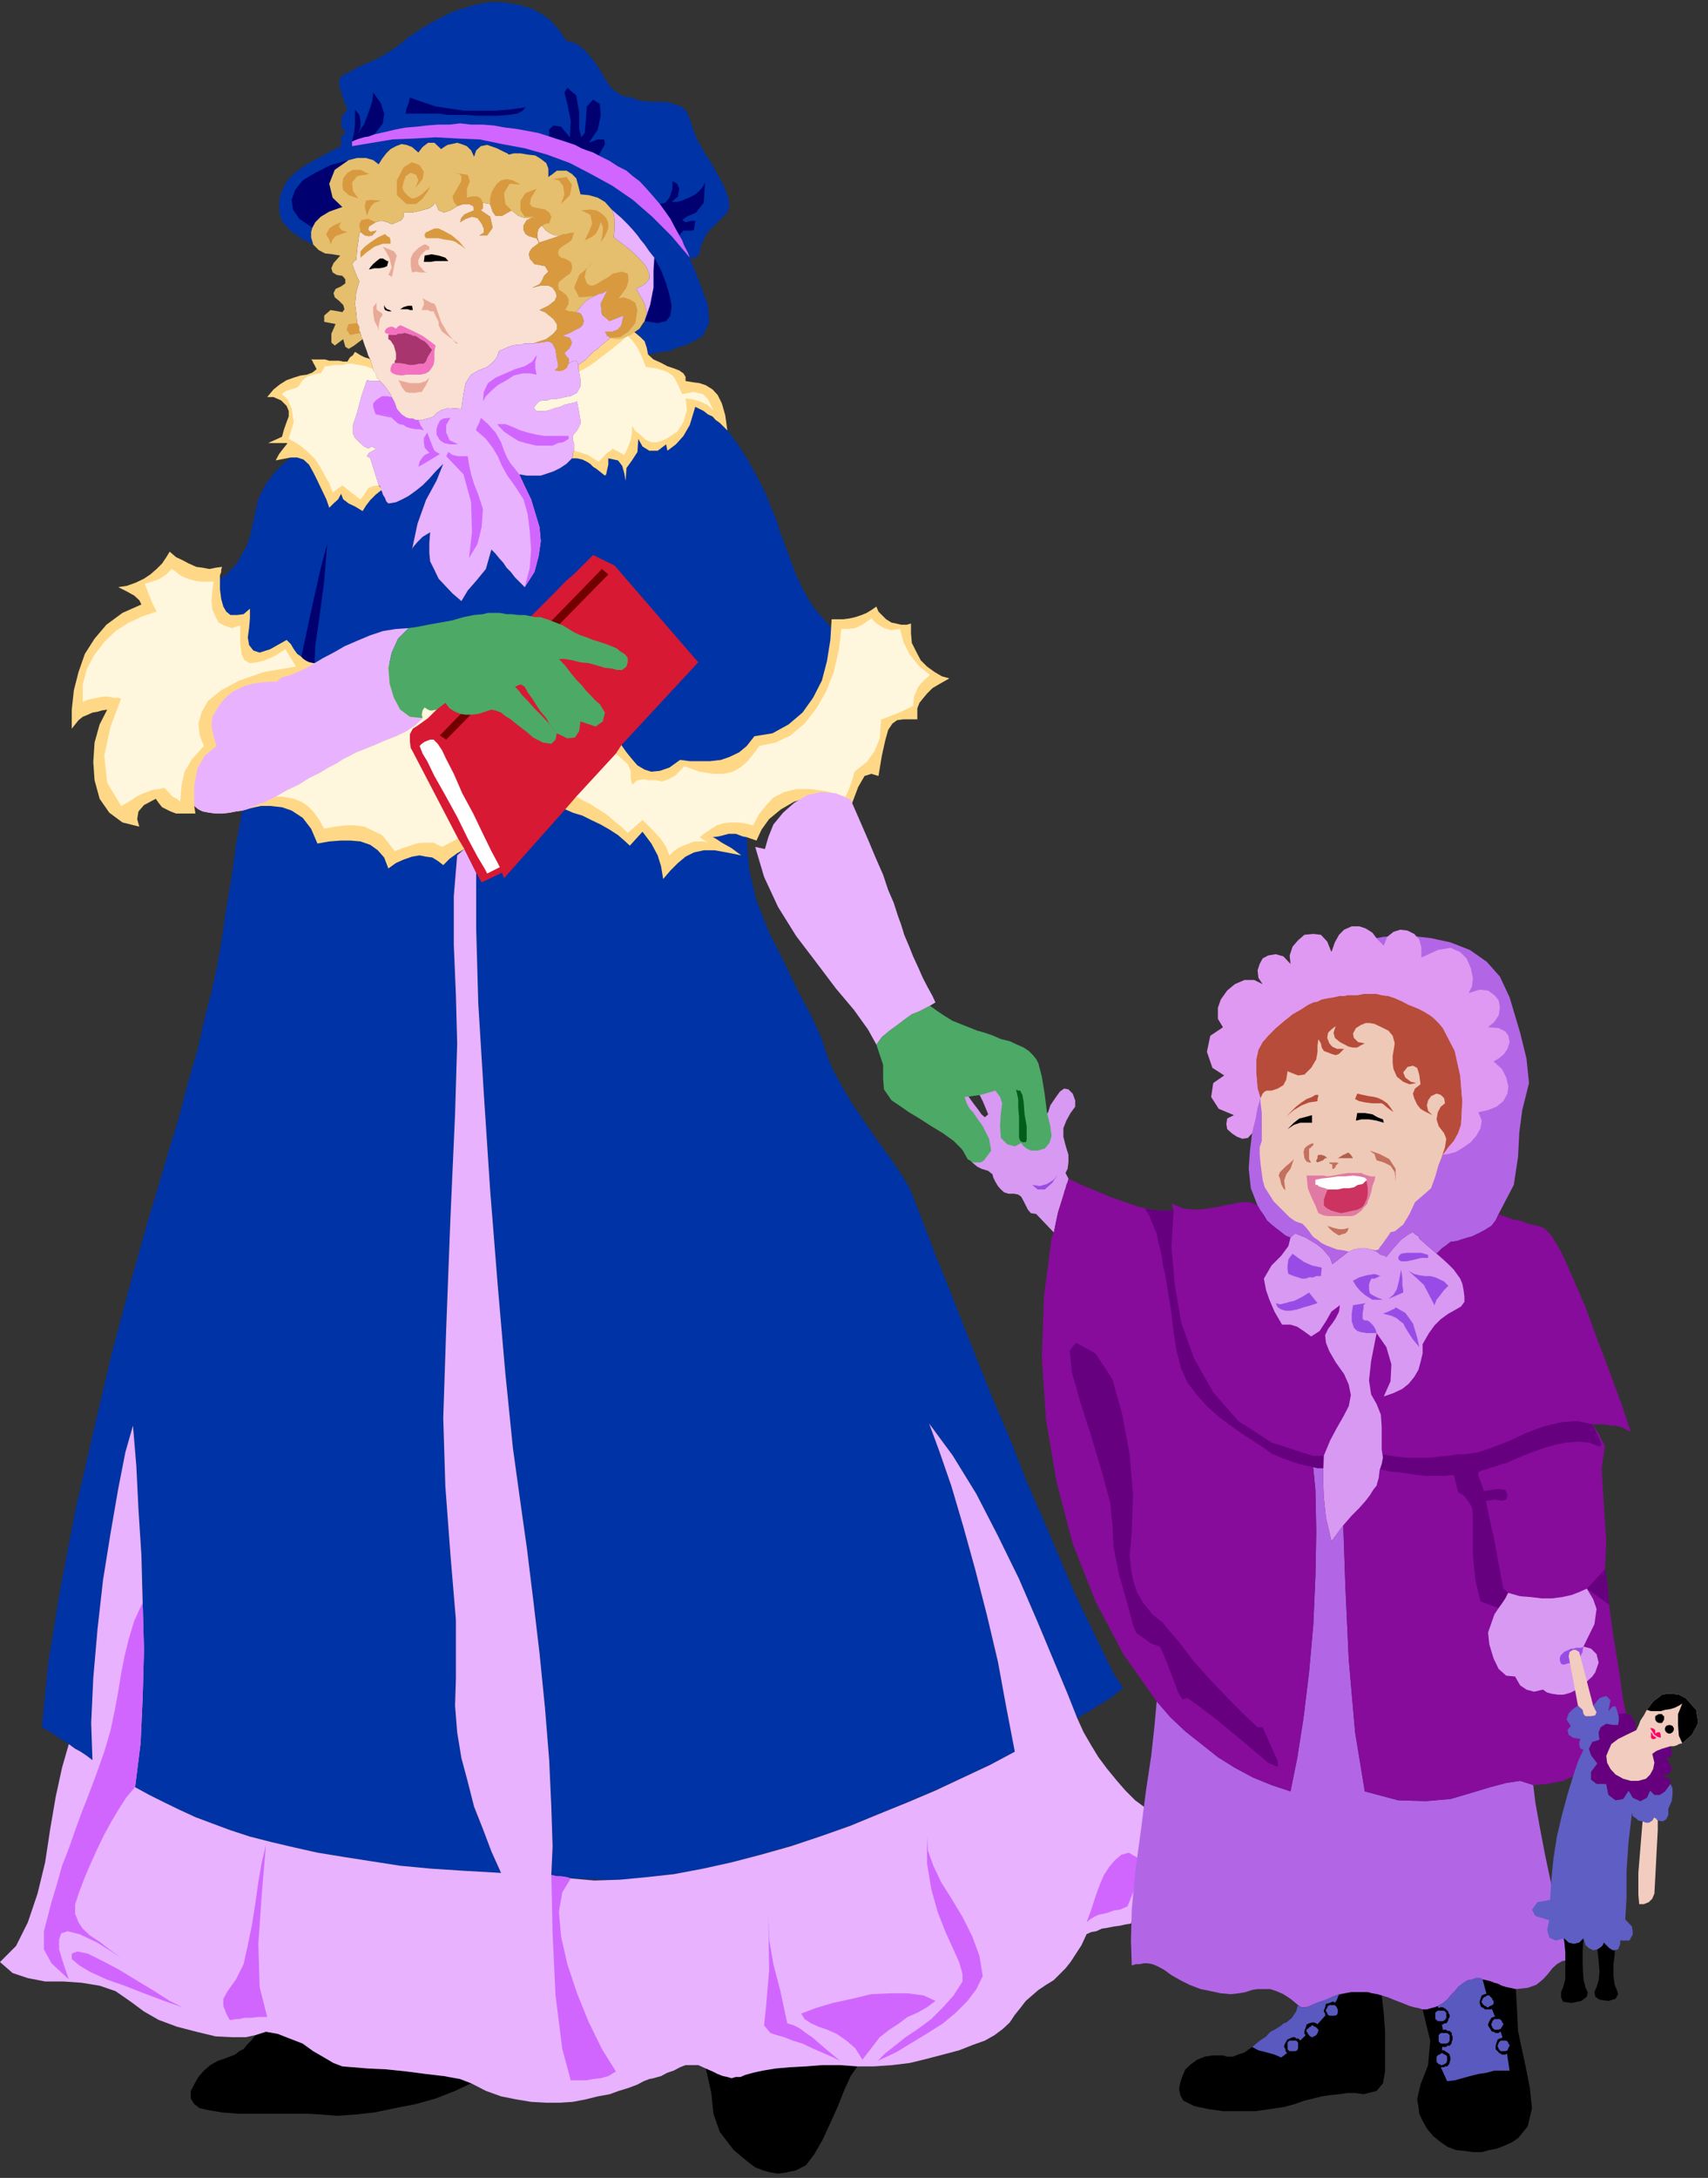 <?xml version="1.0" encoding="UTF-8" standalone="no"?>
<svg
   xmlns:ooo="http://xml.openoffice.org/svg/export"
   xmlns:dc="http://purl.org/dc/elements/1.1/"
   xmlns:cc="http://creativecommons.org/ns#"
   xmlns:rdf="http://www.w3.org/1999/02/22-rdf-syntax-ns#"
   xmlns:svg="http://www.w3.org/2000/svg"
   xmlns="http://www.w3.org/2000/svg"
   xmlns:sodipodi="http://sodipodi.sourceforge.net/DTD/sodipodi-0.dtd"
   xmlns:inkscape="http://www.inkscape.org/namespaces/inkscape"
   version="1.2"
   width="40.46mm"
   height="51.56mm"
   viewBox="0 0 4046 5156"
   preserveAspectRatio="xMidYMid"
   xml:space="preserve"
   id="svg362"
   sodipodi:docname="caroler3.svg"
   style="fill-rule:evenodd;stroke-width:28.222;stroke-linejoin:round"
   inkscape:version="0.92.5 (2060ec1f9f, 2020-04-08)"><rect x="0" y="0" width="4046" height="5156" fill="#333333" stroke="none"/><sodipodi:namedview
   pagecolor="#ffffff"
   bordercolor="#666666"
   borderopacity="1"
   objecttolerance="10"
   gridtolerance="10"
   guidetolerance="10"
   inkscape:pageopacity="0"
   inkscape:pageshadow="2"
   inkscape:window-width="664"
   inkscape:window-height="487"
   id="namedview364"
   showgrid="false"
   inkscape:zoom="0.2102413"
   inkscape:cx="76.459843"
   inkscape:cy="97.436219"
   inkscape:window-x="0"
   inkscape:window-y="0"
   inkscape:window-maximized="0"
   inkscape:current-layer="svg362" />
 <defs
   class="ClipPathGroup"
   id="defs8">
  <clipPath
   id="presentation_clip_path"
   clipPathUnits="userSpaceOnUse">
   <rect
   x="0"
   y="0"
   width="21000"
   height="29700"
   id="rect2" />
  </clipPath>
  <clipPath
   id="presentation_clip_path_shrink"
   clipPathUnits="userSpaceOnUse">
   <rect
   x="21"
   y="29"
   width="20958"
   height="29641"
   id="rect5" />
  </clipPath>
 </defs>
 <defs
   class="TextShapeIndex"
   id="defs12">
  <g
   ooo:slide="id1"
   ooo:id-list="id3"
   id="g10" />
 </defs>
 <defs
   class="EmbeddedBulletChars"
   id="defs44">
  <g
   id="bullet-char-template-57356"
   transform="matrix(4.8828125e-4,0,0,-4.8828125e-4,0,0)">
   <path
   d="M 580,1141 1163,571 580,0 -4,571 Z"
   id="path14"
   inkscape:connector-curvature="0" />
  </g>
  <g
   id="bullet-char-template-57354"
   transform="matrix(4.8828125e-4,0,0,-4.8828125e-4,0,0)">
   <path
   d="M 8,1128 H 1137 V 0 H 8 Z"
   id="path17"
   inkscape:connector-curvature="0" />
  </g>
  <g
   id="bullet-char-template-10146"
   transform="matrix(4.8828125e-4,0,0,-4.8828125e-4,0,0)">
   <path
   d="M 174,0 602,739 174,1481 1456,739 Z M 1358,739 309,1346 659,739 Z"
   id="path20"
   inkscape:connector-curvature="0" />
  </g>
  <g
   id="bullet-char-template-10132"
   transform="matrix(4.8828125e-4,0,0,-4.8828125e-4,0,0)">
   <path
   d="M 2015,739 1276,0 H 717 l 543,543 H 174 v 393 h 1086 l -543,545 h 557 z"
   id="path23"
   inkscape:connector-curvature="0" />
  </g>
  <g
   id="bullet-char-template-10007"
   transform="matrix(4.8828125e-4,0,0,-4.8828125e-4,0,0)">
   <path
   d="m 0,-2 c -7,16 -16,29 -25,39 l 381,530 c -94,256 -141,385 -141,387 0,25 13,38 40,38 9,0 21,-2 34,-5 21,4 42,12 65,25 l 27,-13 111,-251 280,301 64,-25 24,25 c 21,-10 41,-24 62,-43 C 886,937 835,863 770,784 769,783 710,716 594,584 L 774,223 c 0,-27 -21,-55 -63,-84 l 16,-20 C 717,90 699,76 672,76 641,76 570,178 457,381 L 164,-76 c -22,-34 -53,-51 -92,-51 -42,0 -63,17 -64,51 -7,9 -10,24 -10,44 0,9 1,19 2,30 z"
   id="path26"
   inkscape:connector-curvature="0" />
  </g>
  <g
   id="bullet-char-template-10004"
   transform="matrix(4.8828125e-4,0,0,-4.8828125e-4,0,0)">
   <path
   d="M 285,-33 C 182,-33 111,30 74,156 52,228 41,333 41,471 c 0,78 14,145 41,201 34,71 87,106 158,106 53,0 88,-31 106,-94 l 23,-176 c 8,-64 28,-97 59,-98 l 735,706 c 11,11 33,17 66,17 42,0 63,-15 63,-46 V 965 c 0,-36 -10,-64 -30,-84 L 442,47 C 390,-6 338,-33 285,-33 Z"
   id="path29"
   inkscape:connector-curvature="0" />
  </g>
  <g
   id="bullet-char-template-9679"
   transform="matrix(4.8828125e-4,0,0,-4.8828125e-4,0,0)">
   <path
   d="M 813,0 C 632,0 489,54 383,161 276,268 223,411 223,592 c 0,181 53,324 160,431 106,107 249,161 430,161 179,0 323,-54 432,-161 108,-107 162,-251 162,-431 0,-180 -54,-324 -162,-431 C 1136,54 992,0 813,0 Z"
   id="path32"
   inkscape:connector-curvature="0" />
  </g>
  <g
   id="bullet-char-template-8226"
   transform="matrix(4.8828125e-4,0,0,-4.8828125e-4,0,0)">
   <path
   d="m 346,457 c -73,0 -137,26 -191,78 -54,51 -81,114 -81,188 0,73 27,136 81,188 54,52 118,78 191,78 73,0 134,-26 185,-79 51,-51 77,-114 77,-187 0,-75 -25,-137 -76,-188 -50,-52 -112,-78 -186,-78 z"
   id="path35"
   inkscape:connector-curvature="0" />
  </g>
  <g
   id="bullet-char-template-8211"
   transform="matrix(4.8828125e-4,0,0,-4.8828125e-4,0,0)">
   <path
   d="M -4,459 H 1135 V 606 H -4 Z"
   id="path38"
   inkscape:connector-curvature="0" />
  </g>
  <g
   id="bullet-char-template-61548"
   transform="matrix(4.8828125e-4,0,0,-4.8828125e-4,0,0)">
   <path
   d="m 173,740 c 0,163 58,303 173,419 116,115 255,173 419,173 163,0 302,-58 418,-173 116,-116 174,-256 174,-419 0,-163 -58,-303 -174,-418 C 1067,206 928,148 765,148 601,148 462,206 346,322 231,437 173,577 173,740 Z"
   id="path41"
   inkscape:connector-curvature="0" />
  </g>
 </defs>
 <g
   id="g49"
   transform="translate(-8477,-12272)">
  <g
   id="id2"
   class="Master_Slide">
   <g
   id="bg-id2"
   class="Background" />
   <g
   id="bo-id2"
   class="BackgroundObjects" />
  </g>
 </g>
 <g
   class="SlideGroup"
   id="g360"
   transform="translate(-8477,-12272)">
  <g
   id="g358">
   <g
   id="container-id1">
    <g
   id="id1"
   class="Slide"
   clip-path="url(#presentation_clip_path)">
     <g
   class="Page"
   id="g354">
      <g
   class="Graphic"
   id="g352">
       <g
   id="id3">
        <rect
   class="BoundingBox"
   x="8477"
   y="12272"
   width="4046"
   height="5156"
   id="rect51"
   style="fill:none;stroke:none" />
        <path
   d="m 10012,13111 18,-3 15,-3 18,-2 18,-8 17,-5 16,-7 15,-8 13,-8 15,-30 -3,-43 -20,-54 -23,-58 10,2 8,-5 5,-7 3,-16 7,-17 10,-18 16,-15 15,-16 13,-12 7,-16 -2,-20 -11,-30 -10,-18 -10,-18 -10,-18 -13,-20 -12,-20 -11,-21 -7,-20 -8,-23 -7,-18 -13,-12 -18,-6 -20,-5 h -21 -17 l -18,-2 -13,-3 -15,-7 h -10 l -13,-5 -15,-11 -10,-10 -11,-17 -10,-18 -12,-18 -16,-20 -15,-16 -18,-12 -20,-5 -18,-26 -20,-23 -21,-15 -25,-13 -23,-7 -25,-5 -26,-3 h -25 l -28,5 -28,8 -31,10 -30,15 -28,15 -25,16 -23,15 -15,13 -16,12 -20,13 -23,13 -23,10 -23,10 -17,10 -16,8 -7,5 -3,13 5,23 8,22 7,18 -12,15 -3,18 3,13 10,8 -8,5 -5,7 v 10 11 l -33,17 -30,16 -26,15 -20,15 -18,18 -10,18 -8,20 -2,23 2,20 5,15 11,13 12,13 13,8 13,10 12,5 13,7 -2,-7 -3,-10 v -13 l 3,-10 7,-13 13,-13 20,-12 31,-11 -23,-22 -8,-33 13,-33 33,-23 20,-5 h 21 l 17,5 13,10 8,-13 10,-13 10,-10 13,-7 13,-5 12,2 13,5 15,13 10,-13 13,-10 h 15 l 16,15 7,-5 8,-5 10,-2 13,-3 10,3 13,5 10,10 7,15 5,-15 11,-10 15,-3 23,8 10,5 10,5 5,2 3,3 12,-3 h 16 l 17,3 18,2 13,8 13,10 5,13 v 20 l 10,-7 10,-8 h 10 13 l 13,8 10,10 5,18 5,20 20,2 21,6 17,10 16,18 5,12 2,15 v 18 l -2,21 23,17 22,18 18,18 13,15 8,18 v 13 l -11,12 -20,11 10,17 10,18 5,20 -5,21 -2,7 -5,6 -8,7 -7,8 12,10 10,10 5,15 z"
   id="path53"
   inkscape:connector-curvature="0"
   style="fill:#0033a5;stroke:none" />
        <path
   d="m 10508,17164 -41,-3 h -43 l -38,3 -38,2 -34,3 -30,5 -23,5 -18,5 -12,5 h -11 l -10,3 -10,-3 -10,-2 -13,-5 -12,-6 -16,-7 13,58 5,49 15,43 33,43 18,15 18,15 15,11 18,7 18,5 18,3 20,-3 23,-5 23,-12 20,-26 20,-35 18,-39 18,-40 15,-38 15,-33 z"
   id="path55"
   inkscape:connector-curvature="0"
   style="fill:#000000;stroke:none" />
        <path
   d="m 9593,17204 -26,-10 -38,-7 -43,-5 -46,-6 -48,-5 -43,-2 -36,-3 -25,-2 -21,-8 -22,-13 -26,-15 -25,-18 -31,-12 -28,-11 -28,-5 -25,8 -10,13 -10,10 -8,10 -10,5 -10,8 -13,5 -13,5 -15,5 -18,10 -15,13 -13,15 -10,18 -8,15 v 18 l 8,13 13,10 23,5 30,5 38,3 h 41 41 43 38 l 35,2 36,3 43,-3 46,-5 48,-10 51,-10 46,-13 46,-18 z"
   id="path57"
   inkscape:connector-curvature="0"
   style="fill:#000000;stroke:none" />
        <path
   d="m 9577,14282 -17,15 -8,97 v 114 l 5,120 3,114 -5,168 -11,246 -10,262 -7,211 5,162 12,161 13,155 v 139 l -2,64 5,63 10,61 15,56 15,59 21,53 20,53 23,51 -87,-5 -78,-5 -74,-7 -71,-11 -64,-10 -61,-10 -58,-13 -51,-12 -51,-13 -46,-15 -43,-16 -40,-15 -39,-18 -35,-17 -36,-18 -33,-18 13,-104 5,-109 3,-112 -3,-112 -3,-112 -7,-109 -5,-102 -8,-96 -18,63 -17,87 -18,104 -18,112 -13,116 -10,115 -5,107 3,88 -13,-10 -15,-10 -13,-7 -15,-11 -16,-10 -15,-10 -15,-10 -18,-10 15,-150 28,-173 36,-188 43,-188 43,-183 44,-165 38,-137 30,-100 23,-78 25,-82 21,-81 23,-79 17,-76 18,-69 13,-61 8,-48 12,-81 13,-76 10,-74 15,-81 21,-6 23,-5 h 22 l 28,3 23,8 26,17 20,26 15,35 28,-5 26,-2 h 25 l 23,2 23,8 18,13 15,17 10,26 18,-13 18,-8 20,-7 18,-3 15,3 15,2 13,8 13,10 15,-15 18,-13 12,-7 z"
   id="path59"
   inkscape:connector-curvature="0"
   style="fill:#0033a5;stroke:none" />
        <path
   d="m 10632,15085 15,38 21,54 25,66 31,76 33,84 35,89 38,94 41,96 38,97 41,94 38,89 36,84 35,73 31,64 25,51 23,35 -13,8 -10,10 -13,8 -15,10 -13,7 -15,11 -15,7 -15,10 -23,-58 -33,-79 -38,-91 -44,-102 -50,-102 -51,-99 -56,-91 -56,-76 25,68 28,81 28,95 28,101 28,109 26,110 20,109 20,104 -63,33 -66,31 -66,30 -72,31 -73,30 -71,28 -74,26 -74,22 -74,21 -73,18 -71,15 -72,10 -66,8 h -63 l -61,-3 -59,-8 3,-68 -3,-94 -5,-110 -10,-124 -13,-130 -15,-127 -15,-122 -15,-106 -18,-130 -18,-178 -18,-208 -18,-226 -15,-229 -13,-211 -5,-178 v -132 l -28,-56 239,-94 18,8 23,7 20,10 23,11 21,12 20,13 15,13 13,12 30,-33 21,28 15,28 8,26 5,30 17,-20 18,-18 18,-15 20,-10 23,-5 h 26 l 28,5 35,7 -23,-17 -23,-13 -15,-10 -7,-3 15,-2 12,-3 11,-3 h 10 7 l 8,3 8,3 10,2 5,74 18,76 30,76 36,71 33,69 33,61 23,51 12,38 13,33 21,38 25,43 30,44 31,45 30,41 26,38 z"
   id="path61"
   inkscape:connector-curvature="0"
   style="fill:#0033a5;stroke:none" />
        <path
   d="m 9079,13497 5,-23 5,-20 8,-18 10,-18 13,-18 13,-15 15,-15 18,-15 h 15 l 15,5 13,12 10,18 10,20 10,21 11,23 7,20 3,-3 7,-7 11,-10 7,-13 5,13 13,10 15,7 18,11 8,-13 10,-13 13,-13 15,-12 v 2 l 5,10 2,11 8,10 18,-3 15,-7 15,-8 18,-13 15,-12 16,-16 15,-17 18,-18 -16,40 -25,46 -20,56 -13,61 2,-5 11,-13 12,-12 18,-11 -2,26 v 23 l 2,20 10,20 10,21 16,17 17,18 21,18 15,-25 20,-23 23,-28 13,-46 10,10 8,10 10,11 8,12 10,10 10,13 10,10 13,13 23,-36 10,-38 5,-35 -3,-33 -10,-33 -10,-33 -15,-31 -13,-28 18,3 h 15 18 l 15,-5 15,-5 16,-8 15,-10 13,-13 h 12 l 13,3 10,5 8,5 7,7 8,5 10,8 10,8 3,-3 2,-10 3,-13 v -15 l 23,5 10,13 5,18 3,17 2,-30 13,-18 13,-20 2,-31 10,18 16,10 h 20 l 20,-15 3,15 20,-15 18,-20 15,-26 13,-43 20,10 18,13 18,15 18,15 25,33 25,39 21,38 20,38 15,38 13,30 8,28 7,18 8,21 8,22 10,28 12,28 16,31 17,28 21,25 23,26 -3,45 -10,46 -15,43 -18,38 -26,33 -33,26 -35,18 -43,7 -18,23 -18,15 -23,11 -20,7 -26,3 h -22 -26 l -23,-3 -25,18 -23,8 -20,2 -16,-5 -17,-10 -13,-15 -13,-16 -12,-17 -8,-6 -20,-10 -36,-17 -43,-23 -56,-26 -64,-25 -68,-26 -74,-22 -43,-13 -46,-10 -43,-8 -46,-8 -46,-2 -45,-3 h -46 l -43,5 -11,-2 -7,-3 -8,-5 -5,-5 -10,-7 -8,-11 -7,-12 -10,-10 -39,22 -25,8 -15,-5 -10,-13 -3,-18 3,-22 2,-23 v -23 l -15,13 -15,2 h -16 l -10,-8 -7,-12 -5,-18 -3,-23 v -25 l 15,-10 13,-13 13,-15 12,-21 11,-20 7,-20 5,-23 z"
   id="path63"
   inkscape:connector-curvature="0"
   style="fill:#0033a5;stroke:none" />
        <path
   d="m 9222,13842 43,-5 h 46 l 45,3 46,2 46,8 43,8 46,10 43,13 74,22 68,26 64,25 56,26 43,23 36,17 20,10 8,6 12,17 13,16 13,15 17,10 16,5 20,-2 23,-8 25,-18 23,3 h 26 22 l 26,-3 20,-7 23,-11 18,-15 18,-23 43,-7 38,-21 33,-28 25,-35 21,-41 12,-46 8,-50 3,-49 h 12 16 l 15,-2 13,-3 15,-5 12,-5 13,-8 10,-7 5,12 11,11 7,7 13,8 10,2 13,3 h 13 l 10,-3 v 23 l 2,23 10,20 11,21 15,15 18,13 17,10 18,5 -23,13 -17,10 -13,13 -10,12 -8,10 -5,13 v 13 13 h -18 -15 l -15,2 -11,8 -10,15 -7,25 -8,36 -8,48 -17,-5 -16,5 -15,26 -20,53 -33,-20 -33,-10 -33,2 -33,10 -31,18 -28,23 -18,25 -12,26 -23,-8 -10,-2 -8,-3 -8,-3 h -7 -10 l -11,3 -12,3 -15,2 7,3 15,10 23,13 23,17 -35,-7 -28,-5 h -26 l -23,5 -20,10 -18,15 -18,18 -17,20 -5,-30 -8,-26 -15,-28 -21,-28 -30,33 -13,-12 -15,-13 -20,-13 -21,-12 -23,-11 -20,-10 -23,-7 -18,-8 -239,94 -5,3 -12,7 -18,13 -15,15 -13,-10 -13,-8 -15,-2 -15,-3 -18,3 -20,7 -18,8 -18,13 -10,-26 -15,-17 -18,-13 -23,-8 -23,-2 h -25 l -26,2 -28,5 -15,-35 -20,-26 -26,-17 -23,-8 -28,-3 h -22 l -23,5 -21,6 -15,2 -15,3 -18,2 h -15 l -15,-2 -16,-3 -10,-5 -10,-8 3,18 h -16 -15 -15 l -13,-5 -10,-5 -10,-5 -8,-10 -7,-10 -28,15 -13,15 -3,18 5,18 -40,-10 -31,-23 -23,-33 -12,-44 -3,-43 3,-46 12,-43 18,-35 -13,2 -10,3 -12,2 -11,5 -12,5 -10,8 -8,10 -8,10 v -45 l 5,-46 11,-43 15,-43 23,-36 28,-33 38,-28 45,-20 -5,-10 -12,-11 -18,-10 -20,-10 20,-3 20,-7 21,-10 15,-10 15,-13 13,-13 10,-15 8,-13 15,13 15,7 15,8 18,8 15,2 16,3 15,-3 15,-2 -2,7 v 5 l -3,8 v 8 25 l 3,23 5,18 7,12 10,8 h 16 l 15,-2 15,-13 v 23 l -2,23 -3,22 3,18 10,13 15,5 25,-8 39,-22 10,10 7,12 8,11 10,7 5,5 8,5 7,3 z"
   id="path65"
   inkscape:connector-curvature="0"
   style="fill:#ffd887;stroke:none" />
        <path
   d="m 9374,13421 8,10 -15,12 -13,13 -10,13 -8,13 -18,-11 -15,-7 -13,-10 -5,-13 -7,13 -11,10 -7,7 -3,3 -7,-20 -11,-23 -10,-21 -10,-20 -10,-18 -13,-12 -15,-5 h -15 l -36,7 8,-15 10,-13 8,-10 2,-3 h -13 -10 -12 -11 l 33,-15 5,-18 6,-17 5,-13 v -13 l -5,-12 -13,-13 -18,-8 h -15 l 15,-18 15,-12 16,-10 17,-6 16,-5 15,-2 13,-5 10,-8 -5,-10 -3,-5 -2,-5 -3,-3 h 10 10 13 l 10,3 h 10 13 l 10,2 h 10 l 6,-10 7,-5 3,-5 2,-3 13,8 10,5 10,3 3,2 7,23 v 3 l 6,7 2,10 8,8 h -10 -11 l -7,-2 h -3 l -13,38 -10,38 -10,30 v 21 l 5,10 10,10 11,10 10,5 10,-5 v 0 l 2,3 8,2 -18,10 -5,8 5,3 3,2 z"
   id="path67"
   inkscape:connector-curvature="0"
   style="fill:#ffd887;stroke:none" />
        <path
   d="m 9837,13339 v -5 -7 -6 l -3,-7 v -10 l 3,-5 5,-5 5,-8 5,-10 v -10 l -3,-18 -5,-26 -7,3 -10,2 -13,3 -10,5 -13,3 -13,5 -10,2 h -8 -12 l -5,-5 v -5 l 7,-8 5,-5 8,-2 h 10 l 10,-3 h 10 l 11,-2 12,-3 13,-2 15,-8 8,-15 v -18 l -3,-18 -2,-5 v -2 -5 -3 l 7,-5 11,-8 7,-7 10,-11 11,-7 10,-10 10,-8 10,-8 10,-7 10,-8 8,-5 8,-5 23,13 12,10 10,10 5,15 3,16 13,12 18,8 15,8 15,5 13,5 10,7 5,8 v 10 l 18,3 15,2 15,5 16,10 12,13 10,20 8,28 5,36 -8,-8 -10,-10 -10,-7 -7,-8 -11,-5 -10,-8 -10,-5 -10,-5 -13,43 -15,26 -18,20 -20,15 -3,-15 -20,15 h -20 l -16,-10 -10,-18 -2,31 -13,20 -13,18 -2,30 -3,-17 -5,-18 -10,-13 -23,-5 v 15 l -3,13 -2,10 -3,3 -10,-8 -10,-8 -8,-5 -7,-7 -8,-5 -10,-5 -13,-3 h -12 l 2,-5 v -5 -3 z"
   id="path69"
   inkscape:connector-curvature="0"
   style="fill:#ffd887;stroke:none" />
        <path
   d="m 8848,13720 -33,11 -33,15 -31,20 -27,26 -23,30 -18,33 -10,38 v 41 l 10,-5 13,-3 12,-2 13,-3 h 13 l 12,3 h 11 l 7,2 -25,66 -15,69 7,64 33,55 13,-7 13,-8 10,-7 12,-6 13,-5 13,-5 15,-2 13,-3 13,13 7,8 10,5 8,7 3,-38 7,-33 18,-30 28,-31 -10,-25 -3,-28 8,-28 15,-26 31,-25 43,-23 58,-20 76,-13 -25,-41 -25,16 -23,10 -18,5 -18,2 -13,-7 -7,-15 -3,-28 v -39 l -20,6 -18,-6 -13,-7 -7,-13 -8,-18 -2,-20 2,-23 3,-23 h -15 -16 l -12,-2 -13,-3 -13,-5 -10,-5 -10,-8 -10,-7 -13,13 -15,10 -18,7 -18,5 10,26 8,20 8,15 z"
   id="path71"
   inkscape:connector-curvature="0"
   style="fill:#fff7dd;stroke:none" />
        <path
   d="m 9562,14257 -38,20 -10,-5 -10,-5 h -13 -13 l -15,2 -15,5 -18,6 -18,7 -15,-20 -15,-18 -21,-10 -20,-10 -23,-3 h -23 l -25,3 -25,5 -13,-23 -13,-18 -13,-13 -15,-10 -18,-7 -15,-3 -13,-2 h -15 l 28,-16 26,-12 25,-16 25,-12 21,-13 20,-10 15,-10 16,-8 15,-8 18,-7 25,-10 25,-11 26,-10 25,-12 23,-16 15,-15 -2,-8 2,-10 3,-5 2,-2 8,5 5,2 h 5 l 10,-2 16,-13 15,-15 7,-10 6,-5 12,2 31,8 46,12 55,16 64,20 64,25 58,31 51,33 28,25 7,16 v 15 l 3,18 13,-11 15,-2 13,2 h 15 l 15,3 15,-5 18,-10 20,-21 36,13 33,5 h 25 l 21,-5 18,-10 17,-15 13,-16 15,-20 38,-8 36,-17 33,-28 28,-36 23,-40 18,-46 12,-51 6,-51 h 15 l 18,-2 17,-8 21,-15 12,12 18,11 18,5 20,-3 8,31 15,30 23,28 25,20 -15,13 -13,15 -10,23 -2,23 h -3 l -5,3 -10,5 -10,5 -13,5 -13,5 -12,5 -10,3 -3,45 -13,31 -18,25 -27,21 -3,5 -3,12 -7,21 -10,23 -46,-13 -38,-5 h -33 l -28,7 -26,13 -17,18 -18,23 -13,25 -20,-5 -18,-2 h -15 l -18,2 -15,5 -13,8 -15,10 -13,10 20,13 -10,-3 h -10 -13 l -12,5 -13,5 -13,6 -10,7 -10,10 -8,-20 -12,-18 -18,-20 -26,-26 -35,31 -13,-13 -15,-12 -15,-13 -13,-10 -18,-11 -15,-10 -15,-7 -18,-10 z"
   id="path73"
   inkscape:connector-curvature="0"
   style="fill:#fff7dd;stroke:none" />
        <path
   d="m 9837,13339 17,5 16,5 12,8 13,8 10,-10 10,-11 11,-7 2,-3 28,15 8,-17 7,-18 3,-18 v -15 l 10,13 10,7 10,10 8,5 10,3 h 10 l 11,-3 12,-5 26,-17 15,-23 8,-28 -3,-28 15,2 18,5 18,8 15,13 -13,-26 -12,-12 -21,-5 -28,5 -7,-16 -5,-10 -5,-10 -6,-8 -10,-7 -12,-5 -18,-5 -23,-3 -10,-25 -10,-21 -11,-15 -12,-13 -15,13 -16,13 -15,12 -15,11 -15,12 -16,11 -12,7 -11,5 3,18 v 18 l -8,15 -15,8 -13,2 -12,3 -11,2 h -10 l -10,3 h -10 l -8,2 -5,5 -7,8 v 5 l 5,5 h 12 8 l 10,-2 13,-5 13,-3 10,-5 13,-3 10,-2 7,-3 5,26 3,18 v 10 l -5,10 -5,8 -5,5 -3,5 v 10 l 3,7 v 6 7 z"
   id="path75"
   inkscape:connector-curvature="0"
   style="fill:#fff7dd;stroke:none" />
        <path
   d="m 9354,13357 20,64 -15,2 -10,5 -8,13 -10,13 -5,-3 -10,-8 -13,-10 -15,-12 -23,17 -8,-22 -12,-21 -11,-20 -12,-18 -16,-15 -15,-13 -15,-10 -15,-8 12,-40 -5,-31 -10,-23 -13,-12 3,-3 8,-5 10,-3 7,-2 8,-3 3,-2 5,-8 5,-7 10,-8 15,-5 13,-3 h 5 l 10,-17 h 8 l 15,-3 h 18 l 12,-3 h 11 l 15,3 18,3 17,7 v 3 l 6,7 2,10 8,8 h -10 -11 l -7,-2 h -3 l -13,38 -10,38 -10,30 v 21 l 5,10 10,10 11,10 10,5 10,-5 v 0 l 2,3 8,2 -18,10 -5,8 5,3 z"
   id="path77"
   inkscape:connector-curvature="0"
   style="fill:#fff7dd;stroke:none" />
        <path
   d="m 9303,12651 -33,23 -13,33 8,33 23,22 -31,11 -20,12 -13,13 -7,13 -31,-21 -15,-22 -3,-23 8,-23 18,-23 30,-18 36,-18 z"
   id="path79"
   inkscape:connector-curvature="0"
   style="fill:#000070;stroke:none" />
        <path
   d="m 9222,13842 -11,-2 -7,-3 -8,-5 -5,-5 8,-38 18,-84 20,-89 15,-56 -7,87 -11,84 -10,68 z"
   id="path81"
   inkscape:connector-curvature="0"
   style="fill:#000070;stroke:none" />
        <path
   d="m 9448,12503 28,10 33,11 33,5 35,5 h 39 35 l 36,-3 35,-5 -7,8 -13,7 -20,3 -23,2 h -28 -26 l -25,-2 h -23 -20 l -18,-3 h -18 -15 -15 -13 -13 -7 l 2,-12 3,-8 2,-5 z"
   id="path83"
   inkscape:connector-curvature="0"
   style="fill:#000070;stroke:none" />
        <path
   d="m 9364,12590 -13,5 -12,2 -16,5 -12,5 5,-22 2,-21 v -18 -15 l 10,13 3,15 v 15 l -8,16 16,-23 12,-31 8,-25 2,-20 18,25 8,25 -3,23 z"
   id="path85"
   inkscape:connector-curvature="0"
   style="fill:#000070;stroke:none" />
        <path
   d="m 9895,12640 -13,-7 -15,-5 -13,-5 -15,-8 -15,-5 -15,-5 -16,-5 -15,-5 v -16 l 10,-10 18,3 21,25 2,-40 -8,-39 -7,-27 7,-11 21,18 7,41 v 38 l 5,20 8,-10 3,-30 2,-33 15,-16 16,10 2,28 -7,33 -21,31 21,-8 h 15 l 2,11 z"
   id="path87"
   inkscape:connector-curvature="0"
   style="fill:#000070;stroke:none" />
        <path
   d="m 10086,12829 -10,-18 -11,-21 -12,-17 -13,-18 13,-3 10,-12 7,-21 v -18 l 11,6 5,12 -3,18 -15,13 h 13 l 12,-3 11,-5 12,-5 8,-5 10,-8 8,-10 5,-10 -3,48 -18,23 -22,10 -11,8 8,5 13,-3 h 10 l -3,21 -5,2 h -10 -10 z"
   id="path89"
   inkscape:connector-curvature="0"
   style="fill:#000070;stroke:none" />
        <path
   d="m 10027,12882 16,30 12,31 8,28 5,25 -3,23 -10,13 -20,5 -31,-5 13,-38 8,-41 v -41 z"
   id="path91"
   inkscape:connector-curvature="0"
   style="fill:#000070;stroke:none" />
        <path
   d="m 9354,13123 7,23 v 3 l 6,7 2,10 8,8 10,10 7,10 6,8 5,10 7,13 5,15 11,13 12,8 8,2 h 7 l 6,3 h 7 10 l 11,-3 7,-2 8,-3 7,-8 11,-7 17,-5 31,2 5,-35 5,-26 13,-20 17,-10 21,-8 15,-13 8,-10 5,-15 12,-5 11,-5 10,-3 10,-2 h 10 l 8,-3 h 10 10 l 31,-10 17,-13 8,-10 v -13 l -8,-12 -10,-8 -10,-8 -13,-5 21,-10 15,-12 5,-11 -3,-10 -7,-10 -10,-5 h -18 l -20,5 17,-8 5,-7 6,-13 10,-10 -8,-13 -10,-2 -15,-3 -11,-13 -2,-10 2,-7 6,-8 7,-5 10,-8 16,-5 15,-5 20,-7 h -15 l -13,-6 -7,-5 -11,-12 -7,7 -3,10 v 11 l 5,15 -7,-13 -8,-2 -10,-3 -8,-5 -5,-10 v -10 l 8,-13 23,-10 -13,5 h -15 l -15,-5 -16,-13 -23,13 h -15 l -7,-10 -6,-18 -17,-3 v 3 2 8 l -5,5 22,15 6,26 -13,18 h -33 15 l 10,-6 v -10 l -5,-12 -10,-13 -13,-3 -15,5 -13,8 3,-10 7,-8 11,-5 12,-5 -2,-10 -10,-5 h -13 l -15,5 -16,10 -15,5 -13,-5 -7,-18 -8,8 -7,5 -11,3 -7,2 -13,3 -10,2 h -10 -10 v 10 l -5,8 -11,5 -12,5 -11,-5 -10,-3 h -7 l -10,3 -16,10 -2,8 5,5 15,-3 -10,11 -8,2 -10,-2 -10,-8 -3,5 -2,15 -3,21 -2,25 v 0 l -5,3 -3,5 -2,2 2,5 3,8 5,13 7,15 -7,25 -3,28 3,23 2,23 3,5 2,5 v 8 l 3,5 v 2 l 2,5 v 3 l 3,5 5,15 5,13 3,10 z"
   id="path93"
   inkscape:connector-curvature="0"
   style="fill:#f9e0d3;stroke:none" />
        <path
   d="m 9420,13172 28,7 h 23 l 15,-5 8,-8 -3,8 -5,10 -5,8 -5,8 h -5 l -10,2 h -13 l -10,-2 -5,-6 -5,-7 -3,-8 z"
   id="path95"
   inkscape:connector-curvature="0"
   style="fill:#e8aa96;stroke:none" />
        <path
   d="m 9384,12856 26,11 7,10 -5,18 -7,35 v 0 -2 l -3,-3 -5,-2 8,-18 -5,-21 -8,-15 z"
   id="path97"
   inkscape:connector-curvature="0"
   style="fill:#e8aa96;stroke:none" />
        <path
   d="m 9468,12859 5,-3 8,-5 h 5 l 5,3 3,2 v 3 3 l -3,2 v 0 h -2 v 0 h -3 l -5,5 -3,3 -5,5 -2,5 -3,5 v 5 5 l 3,5 5,5 2,3 5,5 6,2 h -11 -7 l -8,-2 -10,2 -3,-15 v -18 l 5,-12 z"
   id="path99"
   inkscape:connector-curvature="0"
   style="fill:#e8aa96;stroke:none" />
        <path
   d="m 9384,13017 -5,-6 -5,-2 -5,-5 v -15 l -8,10 v 15 l 3,18 8,15 2,8 v -10 l 3,-18 z"
   id="path101"
   inkscape:connector-curvature="0"
   style="fill:#e8aa96;stroke:none" />
        <path
   d="m 9478,12978 11,6 10,5 7,2 3,5 5,15 8,23 15,26 20,25 h 5 l -18,-13 -20,-15 -8,-15 v -8 l -5,-10 -5,-10 -2,-5 h -8 l -5,-3 h -8 -7 l 2,-7 3,-5 v -8 z"
   id="path103"
   inkscape:connector-curvature="0"
   style="fill:#e8aa96;stroke:none" />
        <path
   d="m 9824,13133 v -5 -7 l -5,-5 -5,-8 13,-13 5,-12 -5,-11 -18,-5 18,-7 15,-8 10,-5 5,-5 3,-10 -3,-10 -5,-8 -10,-3 10,-12 8,-10 10,-8 15,-8 10,-5 10,-2 8,-5 h 2 l -15,30 3,26 18,15 33,-13 -5,23 -8,10 -13,5 h -18 l 3,5 2,5 6,3 2,2 10,3 h 13 l 13,-5 12,-5 11,-8 10,-7 7,-11 5,-7 5,-21 -5,-20 -10,-18 -10,-17 20,-11 11,-12 v -13 l -8,-18 -13,-15 -18,-18 -22,-18 -23,-17 2,-21 v -18 l -2,-15 -5,-12 -16,-18 -17,-10 -21,-6 -20,-2 -5,-20 -5,-18 -10,-10 -13,-8 h -13 -10 l -10,8 -10,7 v -20 l -5,-13 -13,-10 -13,-8 -18,-2 -17,-3 h -16 l -12,3 -3,-3 -5,-2 -10,-5 -10,-5 -23,-8 -15,3 -11,10 -5,15 -7,-15 -10,-10 -13,-5 -10,-3 -13,3 -10,2 -8,5 -7,5 -16,-15 h -15 l -13,10 -10,13 -15,-13 -13,-5 -12,-2 -13,5 -13,7 -10,10 -10,13 -8,13 -13,-10 -17,-5 h -21 l -20,5 -33,23 -13,33 8,33 23,22 -31,11 -20,12 -13,13 -7,13 -3,10 v 13 l 3,10 2,7 13,13 15,8 18,2 18,3 -16,18 -5,12 3,10 10,6 13,2 7,8 v 10 l -10,7 -13,6 -5,10 3,10 10,8 10,10 3,10 -5,7 -10,-2 -18,-3 -15,13 v 15 l 27,5 -10,23 v 21 l 8,7 20,-15 5,18 8,5 13,-8 20,-15 -3,-5 v -3 l -2,-5 v -2 l -3,-5 v -8 l -2,-5 -3,-5 -2,-23 -3,-23 3,-28 7,-25 -7,-15 -5,-13 -3,-8 -2,-5 2,-2 3,-5 5,-3 v 0 l 2,-25 3,-21 2,-15 3,-5 10,8 10,2 8,-2 10,-11 -15,3 -5,-5 2,-8 16,-10 10,-3 h 7 l 10,3 11,5 12,-5 11,-5 5,-8 v -10 h 10 10 l 10,-2 13,-3 7,-2 11,-3 7,-5 8,-8 7,18 13,5 15,-5 16,-10 15,-5 h 13 l 10,5 2,10 -12,5 -11,5 -7,8 -3,10 13,-8 15,-5 13,3 10,13 5,12 v 10 l -10,6 h -15 33 l 13,-18 -6,-26 -22,-15 5,-5 v -8 -2 -3 l 17,3 6,18 7,10 h 15 l 23,-13 16,13 15,5 h 15 l 13,-5 -23,10 -8,13 v 10 l 5,10 8,5 10,3 8,2 7,13 -5,-15 v -11 l 3,-10 7,-7 11,12 7,5 13,6 h 15 l -20,7 -15,5 -16,5 -10,8 -7,5 -6,8 -2,7 2,10 11,13 15,3 10,2 8,13 -10,10 -6,13 -5,7 -17,8 20,-5 h 18 l 10,5 7,10 3,10 -5,11 -15,12 -21,10 13,5 10,8 10,8 8,12 v 13 l -8,10 -17,13 -31,10 18,-2 18,-3 10,5 7,15 3,21 3,12 v 8 l -8,8 10,2 10,-2 8,-5 z"
   id="path105"
   inkscape:connector-curvature="0"
   style="fill:#e5bf6d;stroke:none" />
        <path
   d="m 9351,12910 3,-5 7,-8 8,-7 8,-6 h 7 l 5,3 5,3 h 3 l -3,12 -7,3 -10,2 h -13 z"
   id="path107"
   inkscape:connector-curvature="0"
   style="fill:#000000;stroke:none" />
        <path
   d="m 9481,12892 2,-15 16,-3 17,3 16,5 7,8 h -15 -15 l -13,2 z"
   id="path109"
   inkscape:connector-curvature="0"
   style="fill:#000000;stroke:none" />
        <path
   d="m 9387,12994 2,5 5,5 6,2 5,3 h -8 l -8,-3 -2,-5 z"
   id="path111"
   inkscape:connector-curvature="0"
   style="fill:#000000;stroke:none" />
        <path
   d="m 9425,13004 8,-5 10,-3 h 10 l 2,10 h -7 l -5,-2 h -8 z"
   id="path113"
   inkscape:connector-curvature="0"
   style="fill:#000000;stroke:none" />
        <path
   d="m 9412,13131 -5,2 -2,3 -3,8 v 7 l 5,5 8,3 13,2 12,-2 h 10 13 10 l 13,-3 8,-5 5,-7 5,-8 2,-10 v -10 -5 -8 l 3,-13 -13,-10 -18,-13 -20,-10 -15,-7 -10,-5 -8,-3 -5,3 -5,5 v 0 l -5,-3 -5,-2 -8,2 -5,3 -3,5 v 5 l 5,2 v 0 h 3 v 3 0 h 5 5 8 l 5,-3 h 8 l 7,-2 8,2 10,3 2,2 h 6 l 5,3 7,5 10,5 8,8 5,7 5,5 -10,16 -5,12 -5,5 h -10 l -13,3 h -13 l -12,-3 z"
   id="path115"
   inkscape:connector-curvature="0"
   style="fill:#f272bf;stroke:none" />
        <path
   d="m 9473,13075 10,5 8,8 5,7 5,5 -10,16 -5,12 -5,5 h -10 l -13,3 h -13 l -12,-3 -21,-2 v -5 l 3,-3 v -2 0 -13 l -5,-18 -8,-12 -5,-3 v 0 -3 -2 -5 h 5 5 8 l 5,-3 h 8 l 7,-2 8,2 10,3 2,2 h 6 l 5,3 z"
   id="path117"
   inkscape:connector-curvature="0"
   style="fill:#a8356d;stroke:none" />
        <path
   d="m 9847,13286 -5,8 -5,5 -3,5 v 10 l 3,7 v 6 7 5 l -3,5 v 3 5 l -2,5 -13,13 -15,10 -16,8 -15,5 -15,5 h -18 -15 l -18,-3 13,28 15,31 10,33 10,33 3,33 -5,35 -10,38 -23,36 -13,-13 -10,-10 -10,-13 -10,-10 -8,-12 -10,-11 -8,-10 -10,-10 -13,46 -23,28 -20,23 -15,25 -21,-18 -17,-18 -16,-17 -10,-21 -10,-20 -2,-20 v -23 l 2,-26 -18,11 -12,12 -11,13 -2,5 13,-61 20,-56 25,-46 16,-40 -18,18 -15,17 -16,16 -15,12 -18,13 -15,8 -15,7 -18,3 -5,-5 -3,-8 -5,-8 -2,-7 -3,-5 v -3 l -2,-5 -3,-2 -20,-64 -3,-2 -5,-3 5,-8 18,-10 -8,-2 -2,-3 v 0 l -10,5 -10,-5 -11,-10 -10,-10 -5,-10 v -21 l 10,-30 10,-38 13,-38 h 3 l 7,2 h 11 10 l 10,10 7,10 6,8 5,10 7,13 5,15 11,13 12,8 8,2 h 7 l 6,3 h 7 10 l 11,-3 7,-2 8,-3 7,-8 11,-7 17,-5 31,2 5,-35 5,-26 13,-20 17,-10 21,-8 15,-13 8,-10 5,-15 12,-5 11,-5 10,-3 10,-2 h 10 l 8,-3 h 10 10 l 18,-2 18,-3 10,5 7,15 3,21 3,12 v 8 l -8,8 8,-3 10,-2 7,-5 8,-6 8,-5 7,-2 5,2 3,8 v 3 5 2 l 2,5 3,18 v 18 l -8,15 -15,8 -13,2 -12,3 -11,2 h -10 l -10,3 h -10 l -8,2 -5,5 -7,8 v 5 l 5,5 h 12 8 l 10,-2 13,-5 13,-3 10,-5 13,-3 10,-2 7,-3 5,26 3,18 v 10 z"
   id="path119"
   inkscape:connector-curvature="0"
   style="fill:#e8b2ff;stroke:none" />
        <path
   d="m 10027,12882 -2,30 v 41 l -8,41 -13,38 5,-21 -5,-20 -10,-18 -10,-17 20,-11 11,-12 v -13 l -8,-18 -13,-15 -18,-18 -22,-18 -23,-17 2,-21 v -18 l -2,-15 -5,-12 23,20 15,15 12,13 11,13 7,10 10,12 11,16 z"
   id="path121"
   inkscape:connector-curvature="0"
   style="fill:#e8b2ff;stroke:none" />
        <path
   d="m 9923,13072 -2,-2 -6,-3 -2,-5 -3,-5 h 18 l 13,-5 8,-10 5,-23 -33,13 -18,-15 -3,-26 15,-30 h -2 l -8,5 -10,2 -10,5 -15,8 -10,8 -8,10 -10,12 10,3 5,8 3,10 -3,10 -5,5 -10,5 -15,8 -18,7 18,5 5,11 -5,12 -13,13 5,8 5,5 v 7 5 l 8,-5 7,-2 5,2 3,8 7,-5 11,-8 7,-7 10,-11 11,-7 10,-10 10,-8 z"
   id="path123"
   inkscape:connector-curvature="0"
   style="fill:#e8b2ff;stroke:none" />
        <path
   d="m 8640,16401 15,11 13,7 15,10 13,10 -3,-88 5,-107 10,-115 13,-116 18,-112 18,-104 17,-87 18,-63 8,96 5,102 7,109 3,112 3,112 -3,112 -5,109 -13,104 33,18 36,18 35,17 39,18 40,15 43,16 46,15 51,13 51,12 58,13 61,10 64,10 71,11 74,7 78,5 87,5 -23,-51 -20,-53 -21,-53 -15,-59 -15,-56 -10,-61 -5,-63 2,-64 v -139 l -13,-155 -12,-161 -5,-162 7,-211 10,-262 11,-246 5,-168 -3,-114 -5,-120 v -114 l 8,-97 17,-15 28,56 v 132 l 5,178 13,211 15,229 18,226 18,208 18,178 18,130 15,106 15,122 15,127 13,130 10,124 5,110 3,94 -3,68 13,3 h 10 l 13,2 10,3 56,5 61,-2 63,-6 64,-7 69,-13 68,-15 69,-18 71,-20 69,-23 71,-25 68,-28 69,-28 66,-28 66,-31 64,-30 58,-31 -20,-104 -20,-109 -26,-110 -28,-109 -28,-101 -28,-95 -28,-81 -25,-68 56,76 56,91 51,99 50,102 44,102 38,91 33,79 23,58 15,33 18,31 17,28 21,28 23,28 20,23 23,23 23,17 18,21 7,25 -2,33 -5,36 -11,40 -12,41 -16,41 -12,38 -13,2 -13,3 -15,2 -15,3 -13,2 -13,6 -12,2 -11,5 -12,26 -13,20 -13,20 -12,15 -16,16 -12,12 -18,11 -18,12 -15,13 -15,13 -13,17 -13,16 -12,18 -16,15 -20,15 -23,13 -28,10 -33,13 -38,10 -38,10 -41,10 -41,5 -43,3 h -40 l -41,-3 h -43 l -38,3 -38,2 -34,3 -30,5 -23,5 -18,5 -12,5 h -11 l -10,3 -10,-3 -10,-2 -13,-5 -12,-6 -16,-7 -18,-8 h -15 -15 l -13,5 -15,8 -15,5 -15,8 -18,5 -10,2 -13,5 -15,8 -21,8 -23,7 -22,8 -28,5 -28,7 -31,6 -30,2 h -33 l -36,-2 -36,-6 -35,-7 -36,-13 -35,-18 -26,-10 -38,-7 -43,-5 -46,-6 -48,-5 -43,-2 -36,-3 -25,-2 -21,-8 -22,-13 -26,-15 -25,-18 -31,-12 -28,-11 -28,-5 -25,8 -23,5 h -31 l -40,-2 -46,-11 -46,-12 -43,-16 -35,-20 -31,-23 -36,-25 -38,-13 -43,-7 -43,-3 h -43 l -41,-8 -36,-12 -30,-26 38,-38 28,-56 23,-68 18,-74 12,-79 13,-76 15,-69 z"
   id="path125"
   inkscape:connector-curvature="0"
   style="fill:#e8b2ff;stroke:none" />
        <path
   d="m 9306,14061 -16,8 -15,10 -20,10 -21,13 -25,12 -25,16 -26,12 -28,16 -10,5 -10,5 -10,5 -8,2 -10,5 -10,3 -10,5 -11,3 -15,2 -15,3 -18,2 h -15 l -15,-2 -16,-3 -10,-5 -10,-8 v -48 l 8,-41 17,-30 28,-23 -7,-23 -5,-23 2,-23 18,-30 13,-15 15,-13 15,-8 15,-7 18,-5 18,-3 20,-2 h 21 l 5,-5 7,-6 11,-2 10,-3 10,-5 13,-5 15,-7 18,-11 20,-12 25,-13 26,-15 30,-13 31,-13 30,-10 31,-5 30,-2 -25,25 -15,33 -8,36 3,38 10,33 15,28 23,17 30,3 -15,15 -23,16 -25,12 -26,10 -25,11 -25,10 -18,7 z"
   id="path127"
   inkscape:connector-curvature="0"
   style="fill:#e8b2ff;stroke:none" />
        <path
   d="m 9720,13662 23,-36 10,-38 5,-35 -3,-33 -10,-33 -10,-33 -15,-31 -13,-28 -10,-13 -10,-12 -8,-13 -8,-18 -7,-20 -13,-23 -18,-20 -17,-15 -3,10 -5,10 -3,7 v 3 l 23,20 16,21 12,20 10,23 13,23 18,25 20,31 10,35 5,41 3,43 -3,43 z"
   id="path129"
   inkscape:connector-curvature="0"
   style="fill:#d166ff;stroke:none" />
        <path
   d="m 9468,13266 h -7 l -6,-3 h -7 l -8,-2 -12,-8 -11,-13 -5,-15 -7,-13 -11,-2 h -12 l -8,5 -7,5 -6,7 v 8 l 3,10 3,8 h 10 10 l 10,2 8,6 7,7 10,8 11,2 7,5 10,3 11,2 h 10 l 10,3 -5,-8 -3,-5 -2,-5 z"
   id="path131"
   inkscape:connector-curvature="0"
   style="fill:#d166ff;stroke:none" />
        <path
   d="m 9544,13261 -10,17 v 18 l 8,18 20,10 h -18 l -15,-3 -10,-7 -8,-13 v -13 l 3,-10 5,-10 8,-5 z"
   id="path133"
   inkscape:connector-curvature="0"
   style="fill:#d166ff;stroke:none" />
        <path
   d="m 9621,13222 2,-22 10,-21 18,-13 23,-10 23,-10 23,-7 18,-11 10,-15 v 5 l -3,10 v 16 l 3,15 -16,-3 h -17 l -21,5 -17,11 -21,12 -15,13 -13,13 z"
   id="path135"
   inkscape:connector-curvature="0"
   style="fill:#d166ff;stroke:none" />
        <path
   d="m 9489,13296 7,18 5,13 5,12 13,8 -13,8 -12,7 -13,8 -13,7 3,-12 5,-8 7,-8 11,-5 -11,-12 -2,-13 v -10 z"
   id="path137"
   inkscape:connector-curvature="0"
   style="fill:#d166ff;stroke:none" />
        <path
   d="m 9539,13342 10,7 13,3 h 10 13 l 3,20 5,23 7,23 10,25 11,34 -3,43 -10,40 -20,33 7,-61 -2,-71 -18,-66 -41,-43 z"
   id="path139"
   inkscape:connector-curvature="0"
   style="fill:#d166ff;stroke:none" />
        <path
   d="m 9656,13276 h 5 5 3 5 l 18,7 18,8 17,5 21,5 18,3 h 20 18 20 v 2 3 2 0 l -13,8 -12,2 -13,6 h -13 -13 -12 l -13,-3 -13,-3 -17,-5 -16,-10 -18,-12 -15,-16 z"
   id="path141"
   inkscape:connector-curvature="0"
   style="fill:#d166ff;stroke:none" />
        <path
   d="m 9367,13253 h 10 10 l 10,2 8,6 z"
   id="path143"
   inkscape:connector-curvature="0"
   style="fill:#d166ff;stroke:none" />
        <path
   d="m 10111,12882 -5,-13 -8,-15 -5,-13 -7,-12 -10,-18 -11,-21 -12,-17 -13,-18 -18,-21 -15,-17 -15,-16 -16,-12 -15,-13 -20,-10 -20,-13 -26,-13 -13,-7 -15,-5 -13,-5 -15,-8 -15,-5 -15,-5 -16,-5 -15,-5 -25,-8 -26,-5 -28,-5 -25,-3 -28,-5 -25,-2 h -28 l -26,-3 -25,3 h -28 l -25,2 -26,3 -25,2 -26,5 -25,6 -23,5 -13,5 -12,2 -16,5 -12,5 v 11 l 48,-8 48,-8 51,-2 51,-3 53,3 51,2 53,11 54,10 53,15 54,20 50,26 51,28 48,33 46,40 46,46 z"
   id="path145"
   inkscape:connector-curvature="0"
   style="fill:#d166ff;stroke:none" />
        <path
   d="m 9829,16719 -10,-3 -13,-2 h -10 l -13,-3 3,140 7,145 16,127 20,74 h 3 7 13 13 l 17,-3 18,-2 18,-5 18,-11 -33,-53 -31,-63 -28,-69 -23,-69 -15,-66 -5,-58 8,-46 z"
   id="path147"
   inkscape:connector-curvature="0"
   style="fill:#d166ff;stroke:none" />
        <path
   d="m 10297,16805 2,130 -7,84 -5,48 15,18 15,5 18,5 20,8 23,7 23,11 23,10 23,10 20,10 -18,-15 -18,-15 -15,-13 -15,-13 -15,-10 -13,-10 -15,-8 -16,-5 -17,-79 -16,-61 -10,-58 z"
   id="path149"
   inkscape:connector-curvature="0"
   style="fill:#d166ff;stroke:none" />
        <path
   d="m 10673,16620 v 63 l 10,61 15,54 18,46 18,40 15,33 8,28 v 18 l -21,33 -25,28 -28,28 -31,23 -30,20 -25,20 -23,18 -18,18 43,-20 38,-23 38,-23 36,-23 30,-25 28,-28 21,-28 15,-31 -8,-48 -17,-46 -23,-46 -26,-43 -25,-40 -18,-38 -13,-36 z"
   id="path151"
   inkscape:connector-curvature="0"
   style="fill:#d166ff;stroke:none" />
        <path
   d="m 10375,17039 34,-13 40,-12 46,-10 46,-11 45,-2 h 41 l 38,5 28,13 -20,15 -23,13 -23,10 -20,15 -23,15 -23,18 -20,26 -21,27 -17,-27 -21,-18 -23,-16 -23,-10 -20,-7 -18,-8 -15,-10 z"
   id="path153"
   inkscape:connector-curvature="0"
   style="fill:#d166ff;stroke:none" />
        <path
   d="m 11051,16823 11,-30 10,-31 10,-28 10,-23 13,-20 13,-15 15,-13 18,-5 22,13 v 38 l -12,43 -13,33 -18,8 -15,2 -13,5 -12,3 -11,2 -10,5 -10,6 z"
   id="path155"
   inkscape:connector-curvature="0"
   style="fill:#d166ff;stroke:none" />
        <path
   d="m 9107,16640 -10,117 -8,117 3,102 18,71 h -21 l -17,2 h -16 l -12,3 h -10 l -8,2 h -3 -2 l -8,-15 -7,-18 v -17 l 10,-18 20,-28 18,-36 10,-45 10,-49 8,-51 7,-50 8,-46 z"
   id="path157"
   inkscape:connector-curvature="0"
   style="fill:#d166ff;stroke:none" />
        <path
   d="m 8797,16503 13,-104 5,-109 3,-112 -3,-112 -20,43 -13,43 -10,41 -8,41 -7,43 -8,43 -10,48 -15,51 -18,51 -18,48 -18,46 -15,41 -15,43 -16,41 -12,43 -13,43 -18,69 v 43 l 18,33 41,38 -13,-38 -10,-33 v -23 l 5,-15 15,-5 28,7 43,20 56,36 -28,-20 -23,-18 -23,-15 -17,-16 -10,-15 -8,-20 v -23 l 10,-30 13,-34 15,-35 15,-33 16,-33 17,-31 18,-30 18,-28 z"
   id="path159"
   inkscape:connector-curvature="0"
   style="fill:#d166ff;stroke:none" />
        <path
   d="m 8909,17024 -43,-15 -48,-18 -46,-18 -43,-15 -39,-18 -25,-15 -18,-15 v -13 l 13,-5 25,5 36,18 38,20 41,25 43,26 36,23 z"
   id="path161"
   inkscape:connector-curvature="0"
   style="fill:#d166ff;stroke:none" />
        <path
   d="m 9331,12882 15,-13 18,-13 20,-7 h 18 v -8 l -2,-7 -6,-3 -5,-5 -17,8 -18,12 -13,10 -10,11 z"
   id="path163"
   inkscape:connector-curvature="0"
   style="fill:#d8993f;stroke:none" />
        <path
   d="m 9486,12821 h 3 l 10,-5 7,-3 h 10 l 11,5 20,11 18,15 15,18 -10,-8 -8,-5 -7,-5 -11,-3 -15,-2 -13,-3 h -15 -15 l -3,-5 v -5 l 3,-3 z"
   id="path165"
   inkscape:connector-curvature="0"
   style="fill:#d8993f;stroke:none" />
        <path
   d="m 9331,13060 -3,-5 v -8 l -2,-5 -3,-5 -20,2 -5,13 8,13 z"
   id="path167"
   inkscape:connector-curvature="0"
   style="fill:#d8993f;stroke:none" />
        <path
   d="m 9367,12798 -16,10 -2,8 5,5 15,-3 -10,11 -8,2 -10,-2 -10,-8 -3,-18 5,-10 16,-3 z"
   id="path169"
   inkscape:connector-curvature="0"
   style="fill:#d8993f;stroke:none" />
        <path
   d="m 9689,12770 -23,13 h -15 l -7,-10 -6,-18 v -13 l 3,-13 5,-10 8,-12 10,-8 13,-3 15,3 18,10 -26,-2 -13,22 3,26 z"
   id="path171"
   inkscape:connector-curvature="0"
   style="fill:#d8993f;stroke:none" />
        <path
   d="m 9326,12742 -23,-8 -13,-12 -2,-13 2,-15 10,-13 13,-7 h 18 l 20,10 -28,5 -12,15 2,20 z"
   id="path173"
   inkscape:connector-curvature="0"
   style="fill:#d8993f;stroke:none" />
        <path
   d="m 9461,12717 17,-21 3,-17 -10,-16 -18,-7 -20,12 -16,31 v 35 l 23,21 h 23 l 15,-13 11,-15 7,-13 -20,18 -13,8 -10,2 -8,-5 -10,-10 -5,-10 3,-13 5,-15 12,-8 13,5 5,13 z"
   id="path175"
   inkscape:connector-curvature="0"
   style="fill:#d8993f;stroke:none" />
        <path
   d="m 9285,12798 -5,10 3,5 5,5 12,3 -15,5 -13,5 -7,8 -5,12 -3,-12 -5,-8 -2,-2 v -3 l 7,-13 10,-7 11,-5 z"
   id="path177"
   inkscape:connector-curvature="0"
   style="fill:#d8993f;stroke:none" />
        <path
   d="m 9346,12783 -5,-23 3,-13 12,-2 23,2 -15,5 -8,8 -5,10 z"
   id="path179"
   inkscape:connector-curvature="0"
   style="fill:#d8993f;stroke:none" />
        <path
   d="m 9786,12696 33,-5 13,18 -5,25 -21,21 8,-23 -3,-20 -10,-13 z"
   id="path181"
   inkscape:connector-curvature="0"
   style="fill:#d8993f;stroke:none" />
        <path
   d="m 9854,12770 21,-2 15,2 13,8 10,10 5,13 v 12 l -8,18 -10,15 3,-12 2,-16 v -10 l -5,-10 -5,15 -7,13 -11,8 -15,7 10,-20 8,-20 -5,-21 z"
   id="path183"
   inkscape:connector-curvature="0"
   style="fill:#d8993f;stroke:none" />
        <path
   d="m 9885,12973 10,-5 10,-2 8,-5 h 2 l -15,30 3,26 18,15 33,-13 -5,23 -8,10 -13,5 h -18 l 3,5 2,5 6,3 2,2 23,-2 20,-13 16,-20 5,-31 -5,-17 -13,-8 -15,-5 -11,2 18,-25 5,-18 -2,-15 -13,-5 -10,2 -13,3 -10,8 -13,7 -12,8 -11,5 h -7 l -8,-5 -5,-15 3,-16 7,-10 13,-10 -36,31 -12,30 12,23 z"
   id="path185"
   inkscape:connector-curvature="0"
   style="fill:#d8993f;stroke:none" />
        <path
   d="m 9621,12752 v 3 2 8 l -5,5 22,15 6,26 -13,18 h -33 15 l 10,-6 v -10 l -5,-12 -10,-13 -13,-3 -15,5 -13,8 3,-10 7,-8 11,-5 12,-5 -2,-10 -10,-5 h -13 l -15,5 -8,-10 -3,-13 6,-10 7,-13 8,-13 v -12 l -5,-5 -13,-3 33,5 5,15 -7,18 v 21 l 12,-3 h 13 l 8,5 z"
   id="path187"
   inkscape:connector-curvature="0"
   style="fill:#d8993f;stroke:none" />
        <path
   d="m 9760,12806 -7,7 -3,10 v 11 l 5,15 -7,-13 -8,-2 -10,-3 -8,-5 -5,-10 v -10 l 8,-13 23,-10 -5,2 h -8 -8 -7 l -10,-15 v -23 l 12,-18 26,-10 -13,21 -3,15 6,7 15,3 15,3 10,7 5,10 -5,16 h -5 l -7,2 -3,3 z"
   id="path189"
   inkscape:connector-curvature="0"
   style="fill:#d8993f;stroke:none" />
        <path
   d="m 9806,12829 -20,7 -15,5 -16,5 -10,8 -7,5 -6,8 -2,7 2,10 11,13 15,3 10,2 8,13 -10,10 -6,13 -5,7 -17,8 20,-5 h 18 l 10,5 7,10 3,10 -5,11 -15,12 -21,10 13,5 10,8 10,8 8,12 v 13 l -8,10 -17,13 -31,10 18,-2 18,-3 10,5 7,15 3,21 3,12 v 8 l -8,8 10,2 10,-2 8,-5 5,-11 v -5 -7 l -5,-5 -5,-8 13,-13 5,-12 -5,-11 -18,-5 18,-7 15,-8 10,-5 5,-5 3,-10 -3,-10 -5,-8 -10,-3 -10,-2 h -8 l -5,-3 h -3 l 8,-15 v -10 l -5,-10 -10,-8 -8,-5 -2,-10 2,-8 8,-7 10,-8 8,-5 5,-10 v -10 l -3,-8 -8,-5 -7,-3 -8,-2 -5,-5 -2,-5 2,-10 10,-8 13,-8 8,-7 2,-8 3,-8 h -10 l -8,3 h -8 l -7,3 z"
   id="path191"
   inkscape:connector-curvature="0"
   style="fill:#d8993f;stroke:none" />
        <path
   d="m 9949,14036 -13,20 -94,102 -26,30 -145,163 -5,-13 -48,23 -13,-23 -28,-56 -15,-25 -109,-209 -3,-5 -2,-15 v -18 l 7,-13 8,-5 10,-7 18,-13 20,-20 23,-23 26,-26 25,-25 31,-30 28,-28 30,-31 31,-30 30,-28 28,-28 28,-28 25,-26 23,-20 18,-18 13,-13 10,-10 2,-2 51,25 198,229 z"
   id="path193"
   inkscape:connector-curvature="0"
   style="fill:#d81933;stroke:none" />
        <path
   d="m 9661,14325 -5,-10 -15,-28 -20,-41 -23,-48 -26,-48 -20,-46 -18,-35 -10,-21 -10,-15 -10,-10 h -8 l -13,5 -7,5 -5,5 2,5 5,13 11,18 17,35 26,46 28,51 25,51 23,43 18,30 5,10 z"
   id="path195"
   inkscape:connector-curvature="0"
   style="fill:#ffffff;stroke:none" />
        <path
   d="m 9519,14013 384,-394 15,13 -384,391 z"
   id="path197"
   inkscape:connector-curvature="0"
   style="fill:#720000;stroke:none" />
        <path
   d="m 9796,14008 -8,-11 -10,-12 -7,-13 -13,-15 -10,-15 -10,-16 -11,-15 -7,-13 -3,-2 -5,-3 h -5 l -10,5 8,8 10,13 12,12 16,18 15,15 15,16 13,15 10,13 -3,15 -10,10 -20,-3 -23,-12 -15,-13 -13,-10 -13,-10 -12,-10 -13,-8 -10,-8 -13,-5 -10,-2 -15,5 -16,5 -15,2 h -15 l -13,-2 -12,-5 -13,-8 -10,-13 -21,16 -10,2 h -5 l -5,-2 -8,-5 -2,2 -3,5 -2,10 2,8 -30,-3 -23,-17 -15,-28 -10,-33 -3,-38 8,-36 15,-33 25,-25 21,-3 25,-5 28,-5 28,-5 28,-8 25,-5 21,-2 12,-3 h 8 10 10 l 16,3 h 12 l 16,2 h 15 l 15,3 10,2 h 13 l 8,3 7,2 13,5 13,5 12,5 13,8 13,8 15,7 15,5 15,6 16,5 15,5 13,5 12,5 8,7 10,6 5,5 3,5 v 10 l -3,10 -10,8 h -13 l -10,-3 -18,-2 -17,-5 -21,-6 -20,-2 -20,-5 -18,-3 h -13 l 15,16 13,17 13,16 12,12 13,16 10,10 11,12 10,8 12,20 -5,21 -17,12 -36,-12 -3,23 -10,15 -18,2 z"
   id="path199"
   inkscape:connector-curvature="0"
   style="fill:#4caa66;stroke:none" />
        <path
   d="m 11552,17019 10,5 16,-3 15,-5 20,-7 20,-8 23,-8 23,-5 h 26 12 l 11,3 12,2 10,3 5,43 3,41 v 38 30 28 l -5,28 -15,18 -31,8 -20,-3 h -18 l -20,3 -21,2 -20,3 -20,5 -21,5 -22,8 -26,7 -33,5 -35,5 h -39 -38 l -35,-5 -33,-7 -26,-13 -7,-13 -3,-15 3,-15 5,-15 7,-16 13,-12 15,-11 18,-7 18,-3 h 13 12 l 10,3 h 13 l 13,-5 15,-5 18,-13 18,-15 15,-10 10,-11 10,-5 8,-5 8,-5 5,-5 7,-2 13,-11 10,-15 3,-10 z"
   id="path201"
   inkscape:connector-curvature="0"
   style="fill:#000000;stroke:none" />
        <path
   d="m 11847,17029 h 10 l 10,-3 8,-2 8,-3 12,-7 10,-8 8,-10 10,-10 8,-10 10,-8 13,-8 12,-2 6,-3 h 7 5 l 5,3 10,2 11,3 7,3 8,2 10,5 10,3 10,2 13,3 3,58 2,41 8,38 10,46 10,51 5,48 -10,43 -23,28 -15,10 -18,8 -18,7 -17,3 -18,5 h -21 l -20,-3 -20,-2 -21,-8 -17,-12 -16,-13 -15,-18 -10,-18 -8,-17 -2,-18 -3,-16 8,-35 18,-46 5,-58 z"
   id="path203"
   inkscape:connector-curvature="0"
   style="fill:#000000;stroke:none" />
        <path
   d="m 11989,16958 -5,-3 h -5 -7 l -6,3 -12,2 -13,8 -10,8 -8,10 -10,10 -8,10 -10,8 -12,7 12,56 -2,49 -3,40 15,33 18,-2 18,-5 18,-5 20,-5 20,-3 18,-5 h 18 18 l -8,-53 -20,-59 -23,-56 z"
   id="path205"
   inkscape:connector-curvature="0"
   style="fill:#5959bf;stroke:none" />
        <path
   d="m 11649,16993 -16,6 -15,7 -15,5 -13,5 -10,5 -10,3 h -10 l -8,-5 -2,5 -3,10 -10,15 -13,11 -7,2 -5,5 -8,5 -8,5 -10,5 -10,11 -15,10 -18,15 15,8 20,5 18,5 16,7 22,-17 21,-21 23,-23 22,-20 18,-20 15,-18 11,-18 z"
   id="path207"
   inkscape:connector-curvature="0"
   style="fill:#5959bf;stroke:none" />
        <path
   d="m 11560,17115 v -5 l -3,-2 v -5 l -2,-3 -3,-2 h -5 l -2,-3 h -6 l -7,3 -5,2 -5,8 -3,7 v 3 l 3,5 v 3 l 2,5 5,2 h 3 l 5,3 h 2 6 l 2,-3 h 5 l 3,-2 2,-5 v -3 l 3,-5 z"
   id="path209"
   inkscape:connector-curvature="0"
   style="fill:#000000;stroke:none" />
        <path
   d="m 11606,17080 v -3 -5 l -3,-2 -3,-3 -2,-2 -3,-3 -5,-2 h -5 l -7,2 -6,3 -2,7 -3,8 v 2 5 l 3,3 2,5 3,3 h 3 l 5,2 h 2 5 l 5,-2 h 3 l 2,-3 3,-5 3,-3 v -5 z"
   id="path211"
   inkscape:connector-curvature="0"
   style="fill:#000000;stroke:none" />
        <path
   d="m 11654,17032 v -3 l -3,-5 -2,-3 -3,-2 -2,-3 -3,-2 -5,-3 h -3 l -7,3 -8,2 -2,8 -3,8 v 2 l 3,5 v 3 l 2,5 5,2 h 3 l 5,3 h 2 3 l 5,-3 h 3 l 2,-2 3,-5 2,-3 3,-5 z"
   id="path213"
   inkscape:connector-curvature="0"
   style="fill:#000000;stroke:none" />
        <path
   d="m 11918,17098 v -5 l -2,-3 v -5 l -3,-3 -2,-2 h -6 l -2,-3 h -5 l -8,3 -5,2 -5,8 -3,8 v 2 l 3,5 v 3 l 3,5 5,2 h 2 l 5,3 h 3 5 l 2,-3 h 6 l 2,-2 3,-5 v -3 l 2,-5 z"
   id="path215"
   inkscape:connector-curvature="0"
   style="fill:#000000;stroke:none" />
        <path
   d="m 11913,17146 v -3 l -2,-5 v -2 l -3,-3 -3,-2 -5,-3 -2,-2 h -5 l -8,2 -5,3 -5,7 -3,8 v 2 l 3,6 v 2 l 2,5 6,3 h 2 l 5,2 h 3 5 l 2,-2 h 5 l 3,-3 3,-5 v -2 l 2,-6 z"
   id="path217"
   inkscape:connector-curvature="0"
   style="fill:#000000;stroke:none" />
        <path
   d="m 11911,17044 v -2 l -3,-5 v -3 l -3,-2 -2,-3 -5,-3 -3,-2 h -5 l -7,2 -6,3 -5,8 -2,7 v 3 l 2,5 v 2 l 3,6 5,2 h 3 l 5,3 h 2 5 l 3,-3 h 5 l 2,-2 3,-6 v -2 l 3,-5 z"
   id="path219"
   inkscape:connector-curvature="0"
   style="fill:#000000;stroke:none" />
        <path
   d="m 12022,17011 v -5 l -2,-5 -3,-2 -2,-3 -3,-3 -2,-2 h -5 -3 l -8,2 -7,3 -3,8 -2,7 v 3 l 2,5 v 2 l 3,3 5,2 2,3 h 5 3 3 5 l 2,-3 3,-2 2,-3 3,-2 2,-5 z"
   id="path221"
   inkscape:connector-curvature="0"
   style="fill:#000000;stroke:none" />
        <path
   d="m 12043,17065 v -3 l -3,-5 v -3 l -2,-2 -3,-3 -5,-2 -3,-3 h -5 l -7,3 -5,2 -5,8 -3,8 v 2 l 3,5 2,3 3,5 2,2 h 3 l 5,3 h 2 5 l 3,-3 h 5 l 3,-2 2,-5 v -3 l 3,-5 z"
   id="path223"
   inkscape:connector-curvature="0"
   style="fill:#000000;stroke:none" />
        <path
   d="m 12058,17115 v -5 -2 l -3,-5 -2,-3 -3,-2 h -2 l -5,-3 h -5 l -8,3 -5,2 -3,8 -2,7 v 3 5 l 2,3 3,2 2,3 3,2 5,3 h 3 5 l 5,-3 2,-2 3,-3 2,-2 3,-3 v -5 z"
   id="path225"
   inkscape:connector-curvature="0"
   style="fill:#000000;stroke:none" />
        <path
   d="m 11539,17128 h -2 -3 -2 l -3,-2 -2,-3 v -2 -3 -3 -2 -3 -2 l 2,-3 3,-2 h 2 3 2 3 3 2 l 3,2 2,3 v 2 3 2 6 l -2,5 -5,2 z"
   id="path227"
   inkscape:connector-curvature="0"
   style="fill:#5959bf;stroke:none" />
        <path
   d="m 11585,17095 h -2 v -2 h -3 l -2,-3 -3,-3 v -2 l -3,-3 v -2 -3 l 3,-2 v 0 l 3,-3 2,-2 h 3 v -3 h 2 3 l 2,3 h 3 l 2,2 3,3 v 0 l 2,2 v 3 l -2,5 -3,5 -5,3 z"
   id="path229"
   inkscape:connector-curvature="0"
   style="fill:#5959bf;stroke:none" />
        <path
   d="m 11633,17044 h -2 -3 -2 l -3,-2 -2,-3 v -2 l -3,-3 v -2 -3 l 3,-3 v -2 l 2,-3 3,-2 h 2 3 2 3 3 v 0 l 2,2 3,3 v 2 l 2,3 v 3 5 l -2,5 -5,2 z"
   id="path231"
   inkscape:connector-curvature="0"
   style="fill:#5959bf;stroke:none" />
        <path
   d="m 11898,17110 h -3 -2 -3 l -2,-2 -3,-3 v -2 -3 -2 -3 -2 -3 l 3,-3 2,-2 h 3 2 3 2 3 2 l 3,2 3,3 v 3 2 3 5 l -3,5 -5,2 z"
   id="path233"
   inkscape:connector-curvature="0"
   style="fill:#5959bf;stroke:none" />
        <path
   d="m 11893,17161 h -3 l -2,-2 h -3 l -2,-3 -3,-2 v -3 -3 -2 -3 -2 0 l 3,-3 2,-2 h 3 l 2,-3 h 3 2 l 3,3 h 2 l 3,2 2,3 v 0 2 3 5 l -2,5 -5,3 z"
   id="path235"
   inkscape:connector-curvature="0"
   style="fill:#5959bf;stroke:none" />
        <path
   d="m 11890,17057 h -2 -3 -2 l -3,-3 -3,-2 v -3 -2 -3 -2 -3 -2 l 3,-3 3,-2 h 2 3 2 3 2 3 l 2,2 3,3 v 2 3 2 5 l -3,5 -5,3 z"
   id="path237"
   inkscape:connector-curvature="0"
   style="fill:#5959bf;stroke:none" />
        <path
   d="m 12002,17024 h -3 l -2,-3 h -3 l -2,-2 -3,-3 v -2 h -2 v -3 -2 l 2,-3 v -2 l 3,-3 2,-2 h 3 l 2,-3 h 3 3 l 2,3 v 0 l 3,2 2,3 v 2 l 3,3 v 2 5 l -3,3 -5,2 z"
   id="path239"
   inkscape:connector-curvature="0"
   style="fill:#5959bf;stroke:none" />
        <path
   d="m 12022,17077 h -2 v 0 h -3 l -2,-2 -3,-3 v -2 l -2,-3 v -2 -3 l 2,-2 v -3 l 3,-3 2,-2 h 3 v 0 h 2 3 2 3 l 2,2 3,3 v 3 l 3,2 v 3 l -3,5 -3,5 -5,2 z"
   id="path241"
   inkscape:connector-curvature="0"
   style="fill:#5959bf;stroke:none" />
        <path
   d="m 12038,17128 h -3 v 0 h -3 l -2,-2 -3,-3 v -2 l -2,-3 v -3 -2 l 2,-3 v -2 l 3,-3 2,-2 h 3 v 0 h 3 2 3 2 l 3,2 2,3 v 2 l 3,3 v 2 l -3,6 -2,5 -5,2 z"
   id="path243"
   inkscape:connector-curvature="0"
   style="fill:#5959bf;stroke:none" />
        <path
   d="m 12109,16498 5,41 10,56 13,68 15,71 15,66 13,59 10,38 3,15 -16,3 -12,7 -11,10 -10,13 -12,13 -16,13 -20,7 -28,3 -13,-3 -10,-2 -10,-3 -10,-5 -8,-2 -7,-3 -11,-3 -10,-2 -5,-3 h -5 -7 l -6,3 -12,2 -13,8 -10,8 -8,10 -10,10 -8,10 -10,8 -12,7 -8,3 -8,2 -10,3 h -10 l -10,-3 -10,-2 -11,-3 -12,-5 -13,-5 -13,-5 -12,-5 -16,-5 -10,-3 -12,-2 -11,-3 h -12 -16 -12 l -16,3 -12,2 -16,6 -15,7 -15,5 -13,5 -10,5 -10,3 h -10 l -8,-5 -18,-15 -17,-11 -16,-7 -15,-5 h -15 -15 l -13,2 -15,5 -16,3 -20,2 -23,-2 -23,-5 -25,-5 -26,-10 -22,-11 -21,-12 -18,-13 -15,-8 -12,-5 -11,-2 h -10 l -10,2 h -8 l -10,3 -2,-59 2,-73 8,-89 13,-94 12,-94 13,-87 8,-73 5,-56 33,38 35,33 38,30 39,31 40,25 43,23 44,18 45,15 16,-79 15,-96 13,-107 10,-112 5,-114 2,-107 -2,-99 -8,-81 h 28 l -2,53 2,46 5,48 13,56 28,-38 5,145 8,173 15,172 23,140 79,21 66,2 58,-5 51,-15 43,-13 38,-10 33,-5 z"
   id="path245"
   inkscape:connector-curvature="0"
   style="fill:#b266e5;stroke:none" />
        <path
   d="m 11842,15207 38,33 5,-5 8,-8 10,-7 10,-8 15,-2 18,-6 18,-5 15,-7 15,-8 16,-10 10,-13 7,-15 36,-69 10,-66 3,-58 7,-53 16,-64 -6,-58 -15,-61 -25,-84 -23,-49 -31,-35 -40,-28 -46,-18 -46,-10 -43,-5 h -41 l -30,2 -31,6 -40,10 -43,15 -44,18 -40,17 -33,16 -23,15 -8,10 -43,33 -28,41 -15,46 -5,50 2,51 10,49 13,48 18,40 -5,41 -3,43 5,46 16,41 7,12 8,11 7,12 11,10 10,8 13,10 10,8 12,5 11,-10 12,5 13,5 13,8 12,7 13,10 10,11 10,12 5,15 39,-30 12,-5 16,-3 h 12 l 13,3 13,5 10,8 10,2 3,3 17,-21 18,-20 18,-13 10,-5 5,5 8,5 2,5 z"
   id="path247"
   inkscape:connector-curvature="0"
   style="fill:#b266e5;stroke:none" />
        <path
   d="m 11534,15202 -12,-5 -10,-8 -13,-10 -10,-8 -11,-10 -7,-12 -8,-11 -7,-12 -18,-8 h -21 l -25,5 -25,5 -28,5 -28,3 -31,-3 -28,-12 5,17 h -15 -15 l -18,-2 -18,-3 -20,-5 -20,-7 -23,-8 -23,-8 -23,-10 -25,-10 -23,-10 -26,-13 v 0 l -2,8 -3,7 -2,8 -3,8 -7,23 -8,25 -5,23 -5,25 -5,15 -18,138 -5,145 10,147 25,147 38,145 54,137 66,125 79,112 33,38 35,33 38,30 39,31 40,25 43,23 44,18 45,15 16,-79 15,-96 13,-107 10,-112 5,-114 2,-107 -2,-99 -8,-81 h 28 l -2,53 2,46 5,48 13,56 28,-38 5,145 8,173 15,172 23,140 79,21 66,2 58,-5 51,-15 43,-13 38,-10 33,-5 31,10 35,-3 36,-7 33,-15 33,-21 30,-20 26,-26 20,-25 13,-25 -13,-59 -10,-71 -13,-79 -10,-73 -2,-28 -3,-26 -2,-18 -3,-15 3,-66 -6,-89 -5,-86 8,-51 -10,-18 -3,-7 -5,-8 -12,-18 h 15 15 l 13,3 h 10 l 10,2 10,3 8,5 10,5 -23,-69 -28,-76 -30,-79 -28,-76 -31,-71 -25,-56 -23,-38 -18,-18 -15,-5 -15,-3 -16,-5 -12,-5 -16,-2 -12,-5 -10,-3 -11,-5 -7,15 -10,13 -16,10 -15,8 -15,7 -18,5 -18,6 -15,2 -10,8 -10,7 -8,8 -5,5 -38,-33 -3,-3 -2,-5 -8,-5 -5,-5 -10,5 -18,13 -18,20 -17,21 -3,-3 -10,-2 -10,-8 -13,-5 -13,-3 h -12 l -16,3 -12,5 -39,30 -5,-15 -10,-12 -10,-11 -13,-10 -12,-7 -13,-8 -13,-5 -12,-5 z"
   id="path249"
   inkscape:connector-curvature="0"
   style="fill:#870c9b;stroke:none" />
        <path
   d="m 10998,15093 -7,23 -8,25 -5,23 -5,25 -41,-43 20,-8 18,-15 15,-15 z"
   id="path251"
   inkscape:connector-curvature="0"
   style="fill:#efc9b7;stroke:none" />
        <path
   d="m 11463,14872 -7,-23 -3,-36 v -33 l 5,-23 10,-18 13,-15 18,-18 20,-17 20,-16 21,-12 15,-10 13,-6 10,-2 10,-5 15,-3 13,-2 13,-3 h 12 l 8,-2 h 3 20 l 15,-3 h 15 16 l 12,3 16,2 15,5 18,8 15,8 13,5 12,5 13,7 13,8 10,8 10,10 10,12 28,54 13,58 5,61 -3,56 -7,20 -10,18 -13,15 -13,18 -10,23 -8,28 -10,28 -17,15 -21,18 -13,28 -15,25 -20,16 -10,2 -5,8 -5,7 -13,18 -3,3 -2,5 -8,2 -10,-2 -13,-3 h -12 l -16,3 -12,5 -13,-3 -15,-2 -13,-5 -13,-5 -10,-5 -10,-8 -8,-5 -5,-5 -7,-10 -8,-10 -8,-8 -15,-5 -5,-3 -10,-7 -10,-10 -13,-13 -15,-15 -10,-16 -11,-17 -5,-18 -5,-38 -2,-23 v -16 l 5,-15 v -33 -33 l -3,-25 z"
   id="path253"
   inkscape:connector-curvature="0"
   style="fill:#efc9b7;stroke:none" />
        <path
   d="m 11527,14945 15,-15 13,-10 12,-3 18,-5 v 18 h -13 -15 l -15,5 z"
   id="path255"
   inkscape:connector-curvature="0"
   style="fill:#000000;stroke:none" />
        <path
   d="m 11692,14907 h 18 l 18,3 12,7 13,5 2,8 -17,-5 -18,-3 h -18 l -13,3 z"
   id="path257"
   inkscape:connector-curvature="0"
   style="fill:#000000;stroke:none" />
        <path
   d="m 11598,15009 v 5 l -3,5 v 3 l 3,2 5,-2 8,-3 5,-5 h 5 l -5,-5 -8,-3 h -8 z"
   id="path259"
   inkscape:connector-curvature="0"
   style="fill:#b2604c;stroke:none" />
        <path
   d="m 11646,15014 5,-3 8,-5 5,-2 5,-3 h 3 l 5,5 2,3 3,5 h -8 -10 -10 z"
   id="path261"
   inkscape:connector-curvature="0"
   style="fill:#b2604c;stroke:none" />
        <path
   d="m 11257,15138 -5,87 8,89 15,89 31,86 45,79 59,68 79,51 96,31 h 28 13 l 18,-3 17,-2 21,-5 h 18 17 l 18,2 15,5 31,5 28,3 h 28 28 l 23,-3 23,-2 20,-3 h 15 l 33,-5 38,-13 38,-15 38,-18 41,-15 41,-10 38,-3 36,8 5,10 10,21 7,17 -5,5 -25,-10 -26,-2 -27,2 -26,5 -28,8 -28,10 -25,10 -26,11 -10,5 -10,2 -13,5 -12,3 -13,5 -10,2 -5,3 h -3 v 8 l 3,10 5,12 5,16 18,-3 17,-2 16,2 5,13 -3,10 -10,3 -15,-3 -23,3 8,40 12,54 10,55 11,59 12,10 -2,3 -5,10 -8,12 -8,11 -43,-16 -12,-50 -6,-61 v -59 -35 l -2,-18 -8,-13 -10,-13 -15,-10 -10,-40 -23,2 h -21 -22 l -21,-2 -20,-3 -20,-3 -23,-2 -21,-5 h -12 -13 -15 -16 -17 -21 -20 l -23,-3 h -15 l -20,-5 -23,-5 -21,-7 -22,-8 -23,-10 -18,-13 -15,-10 -31,-20 -30,-21 -31,-23 -28,-25 -25,-28 -21,-28 -15,-33 -10,-38 -8,-48 -5,-46 -7,-43 -8,-49 -5,-20 -3,-23 -5,-20 -5,-21 -2,-12 -10,-23 -8,-20 -8,-13 v -3 l 18,3 18,2 h 15 z"
   id="path263"
   inkscape:connector-curvature="0"
   style="fill:#66007f;stroke:none" />
        <path
   d="m 11112,15537 23,82 18,96 8,97 -3,84 -2,28 -3,30 3,31 5,28 10,30 15,25 21,26 25,20 10,13 26,30 35,46 43,48 44,46 38,38 28,26 h 12 l 36,81 v 13 l -23,-10 -33,-28 -43,-36 -46,-38 -41,-31 -28,-20 -12,3 -10,-16 -16,-43 -18,-46 -10,-20 -20,-7 -18,-13 -18,-13 -7,-18 -15,-56 -18,-63 -13,-64 -3,-56 -5,-50 -20,-74 -25,-84 -26,-81 -20,-71 -5,-51 15,-18 46,25 z"
   id="path265"
   inkscape:connector-curvature="0"
   style="fill:#66007f;stroke:none" />
        <path
   d="m 12289,16071 -53,-38 43,-46 3,15 2,18 3,26 2,28 z"
   id="path267"
   inkscape:connector-curvature="0"
   style="fill:#66007f;stroke:none" />
        <path
   d="m 11722,14996 23,8 23,12 15,23 v 31 l -2,-23 -10,-15 -16,-8 -17,-5 -3,-8 -2,-7 -5,-3 z"
   id="path269"
   inkscape:connector-curvature="0"
   style="fill:#c4705e;stroke:none" />
        <path
   d="m 11621,15174 15,5 13,3 h 10 l 13,-3 -3,8 -5,5 -8,2 -7,3 -5,-3 -8,-5 -8,-7 z"
   id="path271"
   inkscape:connector-curvature="0"
   style="fill:#c4705e;stroke:none" />
        <path
   d="m 11542,15016 -8,23 -10,13 -5,15 3,23 -5,-5 -5,-10 -3,-13 -3,-7 3,-8 13,-13 12,-10 z"
   id="path273"
   inkscape:connector-curvature="0"
   style="fill:#c4705e;stroke:none" />
        <path
   d="m 11583,15024 -5,-8 v -7 -8 -10 h 2 l 3,-3 5,-5 v -5 l -8,3 -8,5 -5,5 -2,8 2,15 5,8 6,2 z"
   id="path275"
   inkscape:connector-curvature="0"
   style="fill:#c4705e;stroke:none" />
        <path
   d="m 11623,15027 h 5 l 5,2 v 5 5 0 h 3 v 0 0 l 3,-2 2,-3 v -2 l 3,-3 2,-2 h 3 v 0 0 l -5,-3 h -5 -8 -5 v 0 0 3 z"
   id="path277"
   inkscape:connector-curvature="0"
   style="fill:#c4705e;stroke:none" />
        <path
   d="m 11710,15128 -3,3 -5,7 -8,6 -7,5 -8,2 h -12 -13 -13 -13 -7 l -10,-2 -11,-5 -7,-18 -10,-21 -8,-20 -3,-30 h 6 7 15 13 l 8,2 15,-2 15,-3 18,-3 h 13 12 8 l 5,3 10,3 8,2 h 8 2 l -2,10 -5,13 -3,15 -5,15 -3,6 v 2 l -2,5 z"
   id="path279"
   inkscape:connector-curvature="0"
   style="fill:#e07aa3;stroke:none" />
        <path
   d="m 11524,14915 10,-10 13,-13 13,-10 12,-8 13,-5 8,-5 h 7 v 3 l -2,7 v 5 0 0 l -20,3 -18,7 -18,11 z"
   id="path281"
   inkscape:connector-curvature="0"
   style="fill:#b74c3a;stroke:none" />
        <path
   d="m 11687,14874 5,-13 13,3 15,3 13,2 10,3 10,5 10,7 8,10 7,11 -15,-11 -8,-7 -5,-3 h -10 -12 l -16,-2 -15,-3 z"
   id="path283"
   inkscape:connector-curvature="0"
   style="fill:#b74c3a;stroke:none" />
        <path
   d="m 11888,15024 v 0 l 2,-5 3,-8 2,-5 13,-18 13,-15 10,-18 7,-20 3,-56 -5,-61 -13,-58 -28,-54 -10,-12 -10,-10 -10,-8 -13,-8 -13,-7 -12,-5 -13,-5 -15,-8 -18,-8 -15,-5 -16,-2 -12,-3 h -16 -15 l -15,3 h -20 -3 l -8,2 h -12 l -13,3 -13,2 -15,3 -10,5 -10,2 -13,6 -15,10 -21,12 -20,16 -20,17 -18,18 -13,15 -10,18 -5,23 v 33 l 3,36 7,23 5,-11 5,-5 5,-2 h 11 l 15,-5 13,-8 7,-13 3,-20 12,5 13,5 15,-2 16,-16 12,-20 3,-18 v -15 l 2,-15 6,10 2,10 5,8 18,7 10,3 8,-3 5,-5 7,-7 h -10 -7 l -11,-5 -7,-8 -5,-13 2,-12 8,-8 10,-8 -5,16 3,12 12,10 21,11 10,2 h 10 l 8,-5 10,-5 -16,-3 -10,-10 -2,-10 7,-13 11,-7 12,-5 h 10 l 11,2 17,8 16,8 10,12 5,18 -3,18 -2,12 v 16 l 2,15 8,18 15,12 15,6 16,-3 -13,-3 -13,-10 -5,-12 10,-13 13,-3 10,5 5,16 3,23 -13,10 -5,12 3,11 7,15 8,10 8,5 10,5 10,5 -10,-10 -3,-13 3,-12 7,-10 13,-6 10,3 8,8 2,12 -10,8 -7,13 -3,17 5,16 13,17 5,13 -3,20 z"
   id="path285"
   inkscape:connector-curvature="0"
   style="fill:#b74c3a;stroke:none" />
        <path
   d="m 11715,15110 2,-12 v -13 l -2,-13 -5,-12 -5,5 -5,5 -11,5 -10,2 h -12 l -13,3 h -13 -13 l -7,10 -5,13 -3,10 v 13 l 8,7 10,5 10,3 13,3 15,-3 13,-3 10,-2 10,-5 5,-5 3,-5 2,-5 z"
   id="path287"
   inkscape:connector-curvature="0"
   style="fill:#cc3360;stroke:none" />
        <path
   d="m 11715,15065 -5,5 -5,5 -11,2 -10,6 -12,2 h -13 l -13,3 h -13 -10 l -7,-3 -8,-2 -8,-3 v 0 l -2,-3 h -5 v -2 -10 l 15,-3 18,-2 20,-3 h 18 l 18,-2 15,2 13,3 z"
   id="path289"
   inkscape:connector-curvature="0"
   style="fill:#ffffff;stroke:none" />
        <path
   d="m 10729,14887 -10,-15 -3,-16 5,-12 13,-8 10,3 10,7 10,10 10,16 11,15 10,13 7,10 8,7 8,-7 -13,-31 -15,-30 -10,-28 5,-21 h 23 l 20,23 18,33 12,28 5,8 h 6 v -5 l -3,-13 -8,-23 -10,-30 v -28 l 15,-15 13,2 10,10 8,21 5,22 8,26 7,23 10,20 16,13 h 12 l 8,-10 5,-16 8,-12 7,-10 8,-11 10,-7 10,2 10,10 6,16 v 15 l -11,15 -10,18 -7,18 v 20 l 5,20 7,23 v 18 l -2,15 -5,10 7,13 -2,8 -3,7 -2,8 -3,8 -7,23 -8,25 -5,23 -5,25 -41,-43 -13,-2 -7,-8 -5,-10 -5,-10 -6,-11 -7,-5 -10,-2 h -13 l -10,-3 -8,-7 -7,-8 -6,-10 -5,-10 -2,-8 -10,-8 -16,-5 -10,-5 -12,-10 -11,-15 -12,-15 -10,-18 -11,-15 -7,-13 -8,-10 -8,-16 -2,-15 5,-13 z"
   id="path291"
   inkscape:connector-curvature="0"
   style="fill:#d899f2;stroke:none" />
        <path
   d="m 12027,16079 8,-11 8,-12 5,-10 2,-3 28,8 26,2 25,3 h 25 l 23,-3 23,-5 18,-7 18,-8 15,25 8,23 -5,36 -26,53 18,5 13,13 5,20 -8,23 -7,10 -11,10 -7,8 -13,8 -10,7 -10,5 -10,3 -8,2 h -13 l -13,-2 -12,-3 -10,-7 -21,5 -18,-5 -15,-10 -12,-21 -21,-2 -18,-16 -12,-25 -10,-33 -3,-28 8,-23 7,-20 z"
   id="path293"
   inkscape:connector-curvature="0"
   style="fill:#d899f2;stroke:none" />
        <path
   d="m 11443,14955 -10,11 -13,2 -13,-5 -12,-8 -11,-10 -2,-12 2,-13 16,-8 -36,-15 -18,-28 5,-33 26,-18 -28,-18 -13,-38 8,-38 30,-20 -12,-20 v -26 l 7,-20 15,-21 18,-15 23,-10 h 23 l 20,10 -10,-15 -2,-18 5,-15 7,-13 13,-7 18,-3 18,5 17,18 -2,-20 7,-21 13,-15 15,-13 21,-2 18,2 15,16 10,25 8,-23 10,-18 12,-12 18,-8 h 18 l 15,5 16,10 12,16 15,15 8,-21 15,-12 16,-5 17,2 16,8 12,13 5,20 v 23 l 39,-18 30,-5 23,10 15,15 10,23 5,23 -2,20 -8,16 26,-8 20,2 15,11 10,12 3,18 -3,18 -10,15 -15,13 25,2 16,8 7,10 3,15 -5,16 -8,12 -13,11 -12,7 20,18 10,20 5,21 -2,17 -10,18 -16,13 -20,8 -23,5 8,20 -3,18 -10,18 -13,15 -17,12 -18,11 -18,5 -13,2 13,-18 13,-15 10,-18 7,-20 3,-56 -5,-61 -13,-58 -28,-54 -10,-12 -10,-10 -10,-8 -13,-8 -13,-7 -12,-5 -13,-5 -15,-8 -18,-8 -15,-5 -16,-2 -12,-3 h -16 -15 l -15,3 h -20 -3 l -8,2 h -12 l -13,3 -13,2 -15,3 -10,5 -10,2 -13,6 -15,10 -21,12 -20,16 -20,17 -18,18 -13,15 -10,18 -5,23 v 33 l 3,36 7,23 -7,22 -5,28 -6,23 z"
   id="path295"
   inkscape:connector-curvature="0"
   style="fill:#e099f2;stroke:none" />
        <path
   d="m 11842,15207 38,33 15,13 13,12 13,13 7,10 8,11 5,12 3,15 2,16 v 12 l -8,11 -12,7 -18,10 -18,13 -15,15 -13,18 -15,26 v 22 l -5,21 -5,18 -10,17 -13,16 -15,12 -21,10 -23,8 16,-36 2,-40 -12,-41 -23,-33 -13,66 -5,46 5,33 13,23 10,25 2,28 v 28 26 l 3,20 -3,15 -5,15 -2,18 -3,10 -2,8 -8,10 -8,13 -10,13 -15,17 -18,18 -20,23 -28,38 -13,-56 -5,-48 -2,-46 2,-53 15,-36 16,-30 15,-26 13,-25 5,-26 -5,-25 -11,-25 -20,-28 -15,-26 -8,-20 -2,-18 7,-15 10,-13 8,-12 8,-16 2,-15 -20,15 -13,23 -15,23 -20,13 -18,-13 -15,-10 -16,-5 h -20 l -18,-31 -12,-28 -8,-23 -5,-27 18,-31 23,-23 17,-23 5,-20 11,-10 12,5 13,5 13,8 12,7 13,10 10,11 10,12 5,15 39,-30 12,-5 16,-3 h 12 l 13,3 13,5 10,8 10,2 3,3 17,-21 18,-20 18,-13 10,-5 5,5 8,5 2,5 z"
   id="path297"
   inkscape:connector-curvature="0"
   style="fill:#d899f2;stroke:none" />
        <path
   d="m 11539,15240 13,10 15,10 18,8 23,5 -2,20 h -11 l -7,3 h -10 l -8,3 h -10 l -8,-3 -10,-3 -13,-5 -2,-10 v -10 l 2,-15 z"
   id="path299"
   inkscape:connector-curvature="0"
   style="fill:#994ce5;stroke:none" />
        <path
   d="m 11499,15357 10,3 13,-3 10,-3 10,-2 10,-5 10,-5 8,-5 8,-5 20,25 -15,5 -18,5 -15,5 -16,3 h -12 l -10,-3 -8,-5 z"
   id="path301"
   inkscape:connector-curvature="0"
   style="fill:#994ce5;stroke:none" />
        <path
   d="m 11748,15293 -15,-5 -18,3 -18,5 -15,8 7,12 11,13 12,10 16,10 h 25 l -13,-5 -10,-5 -8,-5 -2,-10 v -10 l 2,-8 3,-5 v -2 h 8 l 7,-3 5,-3 z"
   id="path303"
   inkscape:connector-curvature="0"
   style="fill:#994ce5;stroke:none" />
        <path
   d="m 11682,15362 -3,20 v 18 l 5,15 8,8 10,3 13,2 h 10 13 l -3,-10 -5,-8 -5,-5 -5,-5 -5,-2 h -5 l -5,-3 v -8 -7 l 2,-10 v -8 l 5,-5 z"
   id="path305"
   inkscape:connector-curvature="0"
   style="fill:#994ce5;stroke:none" />
        <path
   d="m 11814,15281 13,7 12,3 13,2 h 13 l 12,3 11,5 10,5 10,10 -10,10 -10,13 -8,10 -5,13 -13,-25 -12,-23 -16,-15 z"
   id="path307"
   inkscape:connector-curvature="0"
   style="fill:#994ce5;stroke:none" />
        <path
   d="m 11783,15367 23,13 18,25 10,33 5,23 -15,-18 -10,-15 -8,-13 -5,-10 -7,-5 -8,-7 -13,-6 -20,-5 13,-5 10,-5 5,-2 z"
   id="path309"
   inkscape:connector-curvature="0"
   style="fill:#994ce5;stroke:none" />
        <path
   d="m 11766,15347 35,-15 v -6 l -2,-12 v -18 l -3,-18 -5,26 -5,20 -8,13 z"
   id="path311"
   inkscape:connector-curvature="0"
   style="fill:#994ce5;stroke:none" />
        <path
   d="m 11860,15243 -16,-5 h -20 -15 l -13,2 -5,5 -2,5 2,5 5,3 h 13 l 15,-3 20,-5 h 16 z"
   id="path313"
   inkscape:connector-curvature="0"
   style="fill:#994ce5;stroke:none" />
        <path
   d="m 10729,14887 12,5 16,18 15,25 13,28 12,-23 h -12 l -11,-23 -12,-20 -15,-13 z"
   id="path315"
   inkscape:connector-curvature="0"
   style="fill:#994ce5;stroke:none" />
        <path
   d="m 10922,15077 18,3 17,-5 16,-10 10,-13 -13,20 -18,16 h -17 z"
   id="path317"
   inkscape:connector-curvature="0"
   style="fill:#994ce5;stroke:none" />
        <path
   d="m 12198,16208 2,-12 5,-6 h 8 l 8,3 2,-5 3,-5 v -5 l 2,-8 -5,3 h -5 -8 l -5,2 h -7 l -5,3 -5,2 -6,3 -5,5 -2,2 -3,6 v 7 l 3,8 5,2 8,-2 z"
   id="path319"
   inkscape:connector-curvature="0"
   style="fill:#994ce5;stroke:none" />
        <path
   d="m 12251,16310 15,-18 16,-5 10,10 -5,26 10,-11 h 7 l 3,8 3,10 2,5 v 10 l -2,11 h -11 l -17,-3 -13,8 -5,12 2,18 -17,5 -8,16 5,15 15,20 -15,20 v 18 l 13,10 h 23 l 5,26 17,13 18,-3 13,-20 10,17 18,8 15,-8 8,-17 10,10 h 13 l 12,-8 13,-18 5,11 v 15 l -2,15 -8,18 v 15 l -5,10 -8,5 -12,-2 -3,-3 v -2 h -3 l -2,-3 -5,8 -8,5 h -7 l -8,-3 -10,-2 -5,-5 -8,-5 -2,-8 -8,66 -5,71 v 64 l -3,51 16,17 2,18 -8,15 h -22 v 8 l -3,8 -2,5 -8,2 h -5 l -8,-5 -5,-5 -8,-8 -2,6 -5,5 -3,2 -5,3 -10,2 -10,-5 -8,-7 -5,-16 -10,10 -13,3 -12,-3 -11,-10 -20,5 -15,-7 -5,-18 5,-23 -33,-10 -8,-15 13,-18 30,-5 3,-48 5,-51 8,-51 12,-51 13,-48 13,-43 12,-36 13,-28 -7,-2 -3,-8 v -8 l 3,-7 -18,-3 -10,-7 -3,-11 8,-10 -10,-15 5,-15 10,-10 12,-8 11,10 2,10 5,5 h 13 l 10,-2 3,-8 -3,-5 z"
   id="path321"
   inkscape:connector-curvature="0"
   style="fill:#5e5ec4;stroke:none" />
        <path
   d="m 12434,16495 -13,18 -12,8 h -13 l -10,-10 -8,17 -15,8 -18,-8 -10,-17 -13,20 -18,3 -17,-13 -5,-26 h -23 l -13,-10 v -18 l 15,-20 -15,-20 -5,-15 8,-16 17,-5 -2,-18 5,-12 13,-8 17,3 h 11 l 2,-11 v -10 l -2,-5 15,-2 15,5 10,15 3,20 -23,11 -20,10 -16,12 -7,16 -5,12 2,16 8,15 12,13 18,10 18,5 h 18 l 18,-5 10,-10 7,-13 3,-15 -5,-21 13,-10 10,-8 10,-2 10,2 3,13 v 8 l -3,5 -10,2 10,16 3,12 -8,11 -15,2 10,5 8,3 2,5 z"
   id="path323"
   inkscape:connector-curvature="0"
   style="fill:#66007f;stroke:none" />
        <path
   d="m 12462,16399 -8,2 -5,3 -7,2 h -8 l -10,3 -10,3 -13,5 -10,7 5,21 -3,15 -7,13 -10,10 -18,5 h -18 l -18,-5 -18,-10 -12,-13 -8,-15 -2,-16 5,-12 7,-16 16,-12 20,-10 23,-11 5,-10 5,-13 8,-12 7,-13 8,-10 7,-10 11,-8 10,-8 12,-2 h 13 l 15,2 16,8 25,28 5,31 -15,28 z"
   id="path325"
   inkscape:connector-curvature="0"
   style="fill:#f2ccbf;stroke:none" />
        <path
   d="m 12404,16582 -3,-3 v -2 h -3 l -2,-3 -5,8 -8,5 h -7 l -8,-3 -5,61 -5,61 v 51 l 2,23 h 11 l 12,-5 8,-8 5,-12 2,-36 3,-58 3,-56 z"
   id="path327"
   inkscape:connector-curvature="0"
   style="fill:#f2ccbf;stroke:none" />
        <path
   d="m 12251,16310 -33,-127 -8,-5 h -7 l -8,5 -2,10 22,117 11,10 2,10 5,5 h 13 l 10,-2 3,-8 -3,-5 z"
   id="path329"
   inkscape:connector-curvature="0"
   style="fill:#f2ccbf;stroke:none" />
        <path
   d="m 12462,16399 23,-20 15,-28 -5,-31 -25,-28 -16,-8 -15,-2 h -13 l -12,2 -10,8 -11,8 -7,10 -8,10 10,3 h 10 13 l 10,-3 13,-2 10,-3 10,-5 8,-5 -10,25 v 26 l 2,25 z"
   id="path331"
   inkscape:connector-curvature="0"
   style="fill:#000000;stroke:none" />
        <path
   d="m 12228,16861 -10,10 -13,3 -12,-3 -11,-10 3,33 v 36 28 l -5,18 -5,12 v 13 l 5,10 20,3 23,-5 13,-10 2,-11 -5,-10 -5,-20 -2,-36 v -33 z"
   id="path333"
   inkscape:connector-curvature="0"
   style="fill:#000000;stroke:none" />
        <path
   d="m 12302,16889 h -5 l -8,-5 -5,-5 -8,-8 -2,6 -5,5 -3,2 -5,3 3,28 2,25 -2,20 -5,16 -5,12 2,11 10,7 21,3 17,-5 6,-11 -3,-10 -5,-12 -3,-21 v -28 l 3,-23 z"
   id="path335"
   inkscape:connector-curvature="0"
   style="fill:#000000;stroke:none" />
        <path
   d="m 12409,16351 h 5 l 2,-3 3,-5 v -3 -5 l -3,-2 -2,-3 h -5 -3 l -5,3 -3,2 v 5 3 l 3,5 5,3 z"
   id="path337"
   inkscape:connector-curvature="0"
   style="fill:#000000;stroke:none" />
        <path
   d="m 12432,16376 h 2 l 5,-3 3,-5 v -2 -3 l -3,-5 -5,-2 h -2 -3 l -5,2 -3,5 v 3 2 l 3,5 5,3 z"
   id="path339"
   inkscape:connector-curvature="0"
   style="fill:#000000;stroke:none" />
        <path
   d="m 12386,16363 h 5 l 5,3 2,2 v 8 l 6,-3 h 5 l 2,6 v 7 l -7,-2 -8,-5 -5,-8 z"
   id="path341"
   inkscape:connector-curvature="0"
   style="fill:#ff0066;stroke:none" />
        <path
   d="m 12388,16373 3,3 2,5 5,3 3,2 -5,3 h -3 -2 l -3,-3 v -5 -2 z"
   id="path343"
   inkscape:connector-curvature="0"
   style="fill:#ff0066;stroke:none" />
        <path
   d="m 10808,15019 -8,5 h -8 -10 l -13,-8 -12,-22 -21,-21 -25,-18 -28,-17 -28,-18 -25,-15 -23,-16 -18,-12 -18,-26 -2,-25 v -33 l -16,-48 13,-18 18,-15 18,-13 17,-13 18,-13 18,-7 15,-8 10,-5 18,13 18,12 18,11 18,7 20,8 20,8 18,5 20,7 18,8 21,5 17,8 16,7 12,8 10,10 8,10 5,10 8,31 7,43 5,41 8,33 3,23 -5,17 -11,13 -17,5 h -16 l -10,-5 -7,-5 -6,-8 -15,8 -18,-5 -15,-15 -2,-28 2,-31 3,-23 -5,-15 -11,-15 -17,5 -18,5 -20,3 -18,2 5,15 7,13 8,8 8,12 15,21 15,30 5,28 z"
   id="path345"
   inkscape:connector-curvature="0"
   style="fill:#4caa66;stroke:none" />
        <path
   d="m 10680,14653 -10,5 -15,8 -18,7 -18,13 -17,13 -18,13 -18,15 -13,18 -20,-36 -33,-46 -43,-51 -46,-61 -48,-63 -43,-69 -33,-71 -21,-71 23,5 8,-28 12,-30 23,-28 26,-23 30,-18 33,-8 36,3 35,15 21,48 20,46 18,43 18,41 12,36 13,30 10,31 8,22 7,23 11,26 10,25 12,26 11,25 12,23 11,20 7,15 z"
   id="path347"
   inkscape:connector-curvature="0"
   style="fill:#e8b2ff;stroke:none" />
        <path
   d="m 10884,14851 5,3 h 5 l 2,5 3,5 3,18 2,28 5,28 v 17 8 8 l -2,5 h -8 l -5,-3 -3,-7 v -13 -13 -23 l -2,-23 v -20 z"
   id="path349"
   inkscape:connector-curvature="0"
   style="fill:#005e19;stroke:none" />
       </g>
      </g>
     </g>
    </g>
   </g>
  </g>
 </g>
</svg>